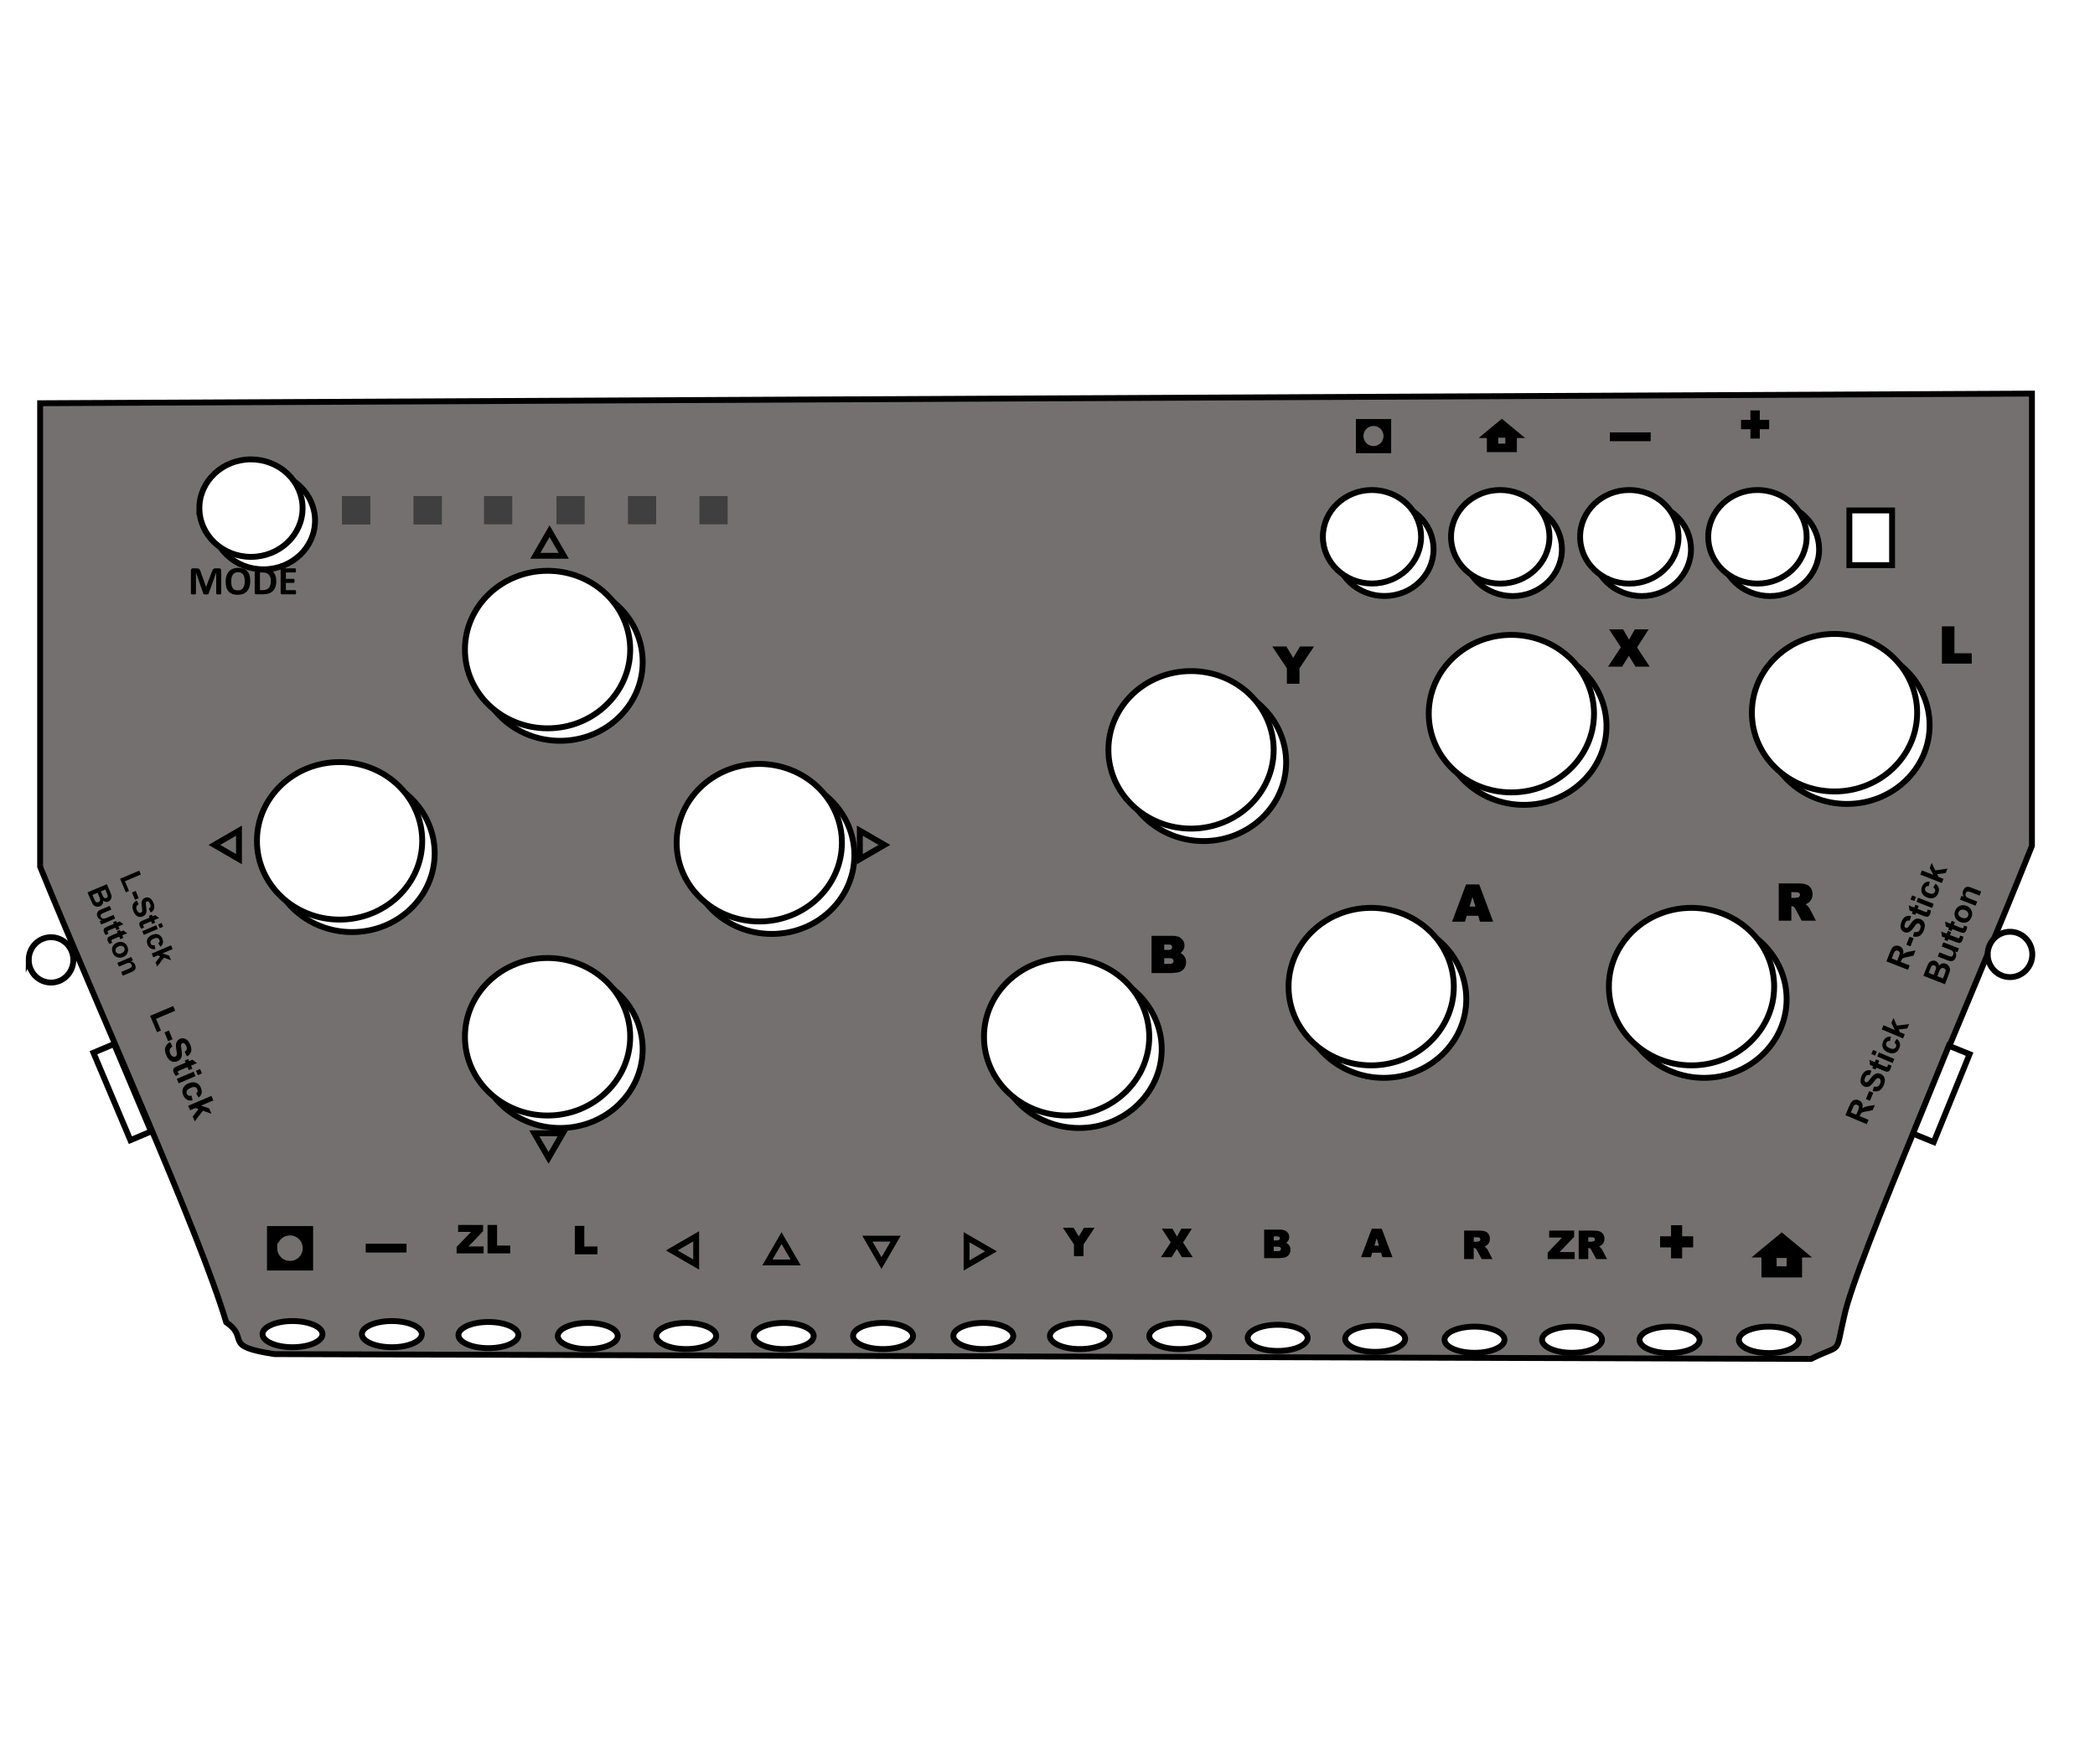 <svg version="1.1" viewBox="325.0 200.0 475 400" fill="none" stroke="none" stroke-linecap="square" stroke-miterlimit="10" xmlns:xlink="http://www.w3.org/1999/xlink" xmlns="http://www.w3.org/2000/svg">
    <clipPath id="p_1.0">
        <path d="m0 0l1122.52 0l0 793.701l-1122.52 0l0 -793.701z" clip-rule="nonzero"/>
    </clipPath>
    <g clip-path="url(#p_1.0)">
        <path fill="#000000" fill-opacity="0.0" d="m0 0l1122.52 0l0 793.701l-1122.52 0z" fill-rule="evenodd"/>
        <path fill="#000000" fill-opacity="0.0" d="m331.511 285.593l459.496 0l0 222.514l-459.496 0z" fill-rule="evenodd"/>
        <path fill="#757070" d="m387.25 507.017l348.339 1.091c7.384 -3.637 5.387 -0.554 7.568 -9.753c2.545 -12.252 28.364 -71.049 42.545 -106.574l0 -102.54l-451.6 2.182l0 105.094c14.065 34.431 35.766 81.953 42.195 103.293c5.454 3.744 -1.159 5.389 10.952 7.207z" fill-rule="evenodd"/>
        <path stroke="#000000" stroke-width="1.333" stroke-miterlimit="800.0" stroke-linecap="butt" d="m387.25 507.017l348.339 1.091c7.384 -3.637 5.387 -0.554 7.568 -9.753c2.545 -12.252 28.364 -71.049 42.545 -106.574l0 -102.54l-451.6 2.182l0 105.094c14.065 34.431 35.766 81.953 42.195 103.293c5.454 3.744 -1.159 5.389 10.952 7.207z" fill-rule="evenodd"/>
        <path fill="#3f3f3f" d="m403.029 312.977l5.446 0l0 5.446l-5.446 0z" fill-rule="evenodd"/>
        <path stroke="#3f3f3f" stroke-width="1.0" stroke-miterlimit="800.0" stroke-linecap="butt" d="m403.029 312.977l5.446 0l0 5.446l-5.446 0z" fill-rule="evenodd"/>
        <path fill="#3f3f3f" d="m419.24 312.977l5.446 0l0 5.446l-5.446 0z" fill-rule="evenodd"/>
        <path stroke="#3f3f3f" stroke-width="1.0" stroke-miterlimit="800.0" stroke-linecap="butt" d="m419.24 312.977l5.446 0l0 5.446l-5.446 0z" fill-rule="evenodd"/>
        <path fill="#3f3f3f" d="m435.24 312.977l5.4 0l0 5.4l-5.4 0z" fill-rule="evenodd"/>
        <path stroke="#3f3f3f" stroke-width="1.0" stroke-miterlimit="800.0" stroke-linecap="butt" d="m435.24 312.977l5.4 0l0 5.4l-5.4 0z" fill-rule="evenodd"/>
        <path fill="#3f3f3f" d="m451.661 312.977l5.4 0l0 5.4l-5.4 0z" fill-rule="evenodd"/>
        <path stroke="#3f3f3f" stroke-width="1.0" stroke-miterlimit="800.0" stroke-linecap="butt" d="m451.661 312.977l5.4 0l0 5.4l-5.4 0z" fill-rule="evenodd"/>
        <path fill="#3f3f3f" d="m467.871 312.977l5.4 0l0 5.4l-5.4 0z" fill-rule="evenodd"/>
        <path stroke="#3f3f3f" stroke-width="1.0" stroke-miterlimit="800.0" stroke-linecap="butt" d="m467.871 312.977l5.4 0l0 5.4l-5.4 0z" fill-rule="evenodd"/>
        <path fill="#3f3f3f" d="m484.082 312.977l5.4 0l0 5.4l-5.4 0z" fill-rule="evenodd"/>
        <path stroke="#3f3f3f" stroke-width="1.0" stroke-miterlimit="800.0" stroke-linecap="butt" d="m484.082 312.977l5.4 0l0 5.4l-5.4 0z" fill-rule="evenodd"/>
        <path fill="#000000" d="m386.033 478.49l9.46 0l0 9.071l-9.46 0z" fill-rule="evenodd"/>
        <path stroke="#000000" stroke-width="1.0" stroke-miterlimit="800.0" stroke-linecap="butt" d="m386.033 478.49l9.46 0l0 9.071l-9.46 0z" fill-rule="evenodd"/>
        <path fill="#757070" d="m388.348 482.996l0 0c0 -1.325 1.074 -2.4 2.4 -2.4l0 0c0.637 0 1.247 0.253 1.697 0.703c0.45 0.45 0.703 1.061 0.703 1.697l0 0c0 1.325 -1.074 2.4 -2.4 2.4l0 0c-1.325 0 -2.4 -1.074 -2.4 -2.4z" fill-rule="evenodd"/>
        <path stroke="#757070" stroke-width="1.0" stroke-miterlimit="800.0" stroke-linecap="butt" d="m388.348 482.996l0 0c0 -1.325 1.074 -2.4 2.4 -2.4l0 0c0.637 0 1.247 0.253 1.697 0.703c0.45 0.45 0.703 1.061 0.703 1.697l0 0c0 1.325 -1.074 2.4 -2.4 2.4l0 0c-1.325 0 -2.4 -1.074 -2.4 -2.4z" fill-rule="evenodd"/>
        <path fill="#000000" fill-opacity="0.0" d="m528.063 480.842l-3.2 5.533l-3.2 -5.533z" fill-rule="evenodd"/>
        <path stroke="#000000" stroke-width="1.333" stroke-miterlimit="800.0" stroke-linecap="butt" d="m528.063 480.842l-3.2 5.533l-3.2 -5.533z" fill-rule="evenodd"/>
        <path fill="#000000" fill-opacity="0.0" d="m544.154 486.92l5.533 -3.2l-5.533 -3.2z" fill-rule="evenodd"/>
        <path stroke="#000000" stroke-width="1.333" stroke-miterlimit="800.0" stroke-linecap="butt" d="m544.154 486.92l5.533 -3.2l-5.533 -3.2z" fill-rule="evenodd"/>
        <path fill="#000000" fill-opacity="0.0" d="m482.841 486.707l-5.533 -3.2l5.533 -3.2z" fill-rule="evenodd"/>
        <path stroke="#000000" stroke-width="1.333" stroke-miterlimit="800.0" stroke-linecap="butt" d="m482.841 486.707l-5.533 -3.2l5.533 -3.2z" fill-rule="evenodd"/>
        <path fill="#000000" fill-opacity="0.0" d="m498.999 486.238l3.2 -5.533l3.2 5.533z" fill-rule="evenodd"/>
        <path stroke="#000000" stroke-width="1.333" stroke-miterlimit="800.0" stroke-linecap="butt" d="m498.999 486.238l3.2 -5.533l3.2 5.533z" fill-rule="evenodd"/>
        <path fill="#000000" d="m723.498 484.598l5.48 -4.535l5.48 4.535l-1.377 0l0 4.535l-8.207 0l0 -4.535z" fill-rule="evenodd"/>
        <path stroke="#000000" stroke-width="1.0" stroke-miterlimit="800.0" stroke-linecap="butt" d="m723.498 484.598l5.48 -4.535l5.48 4.535l-1.377 0l0 4.535l-8.207 0l0 -4.535z" fill-rule="evenodd"/>
        <path fill="#757070" d="m727.814 485.221l2.268 0l0 1.89l-2.268 0z" fill-rule="evenodd"/>
        <path fill="#000000" fill-opacity="0.0" d="m691.565 469.724l25.959 0l0 26.316l-25.959 0z" fill-rule="evenodd"/>
        <path fill="#000000" d="m701.393 480.305l2.484 0l0 -2.516l2.516 0l0 2.516l2.5 0l0 2.516l-2.5 0l0 2.484l-2.516 0l0 -2.484l-2.484 0l0 -2.516z" fill-rule="nonzero"/>
        <path fill="#000000" fill-opacity="0.0" d="m666.763 473.145l38.15 0l0 26.267l-38.15 0z" fill-rule="evenodd"/>
        <path fill="#000000"
              d="m676.247 479.012l5.656 0l0 1.422l-3.297 3.453l3.422 0l0 1.578l-6.125 0l0 -1.453l3.266 -3.422l-2.922 0l0 -1.578zm6.689 6.453l0 -6.453l3.312 0q0.906 0 1.406 0.172q0.5 0.156 0.812 0.609q0.312 0.438 0.312 1.078q0 0.547 -0.234 0.953q-0.234 0.391 -0.656 0.641q-0.25 0.172 -0.359 0.156q0.031 -0.016 0.203 0.109q0.109 0.078 0.328 0.344q0.219 0.266 0.281 0.422l1.016 1.969l-2.438 0l-1.062 -1.953q-0.172 -0.359 -0.312 -0.438q-0.156 -0.125 -0.391 -0.125l-0.047 0l0 2.516l-2.172 0zm2.172 -3.938l0.688 0q0.109 0 0.469 -0.078q0.156 -0.031 0.25 -0.156q0.094 -0.125 0.094 -0.281q0 -0.234 -0.156 -0.359q-0.141 -0.125 -0.625 -0.125l-0.719 0l0 1.0z"
              fill-rule="nonzero"/>
        <path fill="#000000" fill-opacity="0.0" d="m647.307 473.145l34.0 0l0 26.267l-34.0 0z" fill-rule="evenodd"/>
        <path fill="#000000"
              d="m656.963 485.465l0 -6.453l3.312 0q0.906 0 1.406 0.172q0.5 0.156 0.812 0.609q0.312 0.438 0.312 1.078q0 0.547 -0.234 0.953q-0.234 0.391 -0.656 0.641q-0.25 0.172 -0.359 0.156q0.031 -0.016 0.203 0.109q0.109 0.078 0.328 0.344q0.219 0.266 0.281 0.422l1.016 1.969l-2.438 0l-1.062 -1.953q-0.172 -0.359 -0.312 -0.438q-0.156 -0.125 -0.391 -0.125l-0.047 0l0 2.516l-2.172 0zm2.172 -3.938l0.688 0q0.109 0 0.469 -0.078q0.156 -0.031 0.25 -0.156q0.094 -0.125 0.094 -0.281q0 -0.234 -0.156 -0.359q-0.141 -0.125 -0.625 -0.125l-0.719 0l0 1.0z"
              fill-rule="nonzero"/>
        <path fill="#000000" fill-opacity="0.0" d="m624.643 472.717l34.0 0l0 26.267l-34.0 0z" fill-rule="evenodd"/>
        <path fill="#000000" d="m638.127 484.022l-2.0 0l-0.297 1.016l-2.234 0l2.422 -6.453l2.266 0l2.422 6.453l-2.281 0l-0.297 -1.016zm-0.484 -1.594l-0.516 -1.688l-0.5 1.688l1.016 0z" fill-rule="nonzero"/>
        <path fill="#000000" fill-opacity="0.0" d="m601.979 472.931l34.0 0l0 26.267l-34.0 0z" fill-rule="evenodd"/>
        <path fill="#000000"
              d="m611.62 478.798l3.703 0q0.953 0 1.469 0.484q0.516 0.484 0.516 1.188q0 0.594 -0.375 1.016q-0.25 0.297 -0.328 0.312q0.312 0.078 0.641 0.5q0.344 0.422 0.344 1.062q0 0.516 -0.234 0.938q-0.234 0.406 -0.656 0.656q-0.266 0.156 -0.781 0.219q-0.656 0.078 -0.875 0.078l-3.422 0l0 -6.453zm2.172 2.438l0.719 0q0.391 0 0.531 -0.125q0.141 -0.125 0.141 -0.344q0 -0.219 -0.141 -0.328q-0.141 -0.125 -0.516 -0.125l-0.734 0l0 0.922zm0 2.438l0.859 0q0.453 0 0.609 -0.141q0.172 -0.156 0.172 -0.391q0 -0.203 -0.172 -0.344q-0.156 -0.141 -0.609 -0.141l-0.859 0l0 1.016z"
              fill-rule="nonzero"/>
        <path fill="#000000" fill-opacity="0.0" d="m579.316 472.717l34.0 0l0 26.267l-34.0 0z" fill-rule="evenodd"/>
        <path fill="#000000" d="m588.409 478.584l2.422 0l1.031 1.781l0.984 -1.781l2.391 0l-2.0 3.125l2.188 3.328l-2.453 0l-1.156 -1.875l-1.156 1.875l-2.438 0l2.219 -3.359l-2.031 -3.094z" fill-rule="nonzero"/>
        <path fill="#000000" fill-opacity="0.0" d="m557.079 472.504l34.0 0l0 26.267l-34.0 0z" fill-rule="evenodd"/>
        <path fill="#000000" d="m565.986 478.371l2.438 0l1.172 1.969l1.172 -1.969l2.422 0l-2.516 3.766l0 2.688l-2.172 0l0 -2.688l-2.516 -3.766z" fill-rule="nonzero"/>
        <path fill="#000000" fill-opacity="0.0" d="m445.685 472.076l34.0 0l0 26.267l-34.0 0z" fill-rule="evenodd"/>
        <path fill="#000000" d="m455.326 477.943l2.156 0l0 4.672l2.984 0l0 1.781l-5.141 0l0 -6.453z" fill-rule="nonzero"/>
        <path fill="#000000" fill-opacity="0.0" d="m419.387 471.862l34.0 0l0 26.267l-34.0 0z" fill-rule="evenodd"/>
        <path fill="#000000" d="m428.871 477.729l5.656 0l0 1.422l-3.297 3.453l3.422 0l0 1.578l-6.125 0l0 -1.453l3.266 -3.422l-2.922 0l0 -1.578zm6.673 0l2.156 0l0 4.672l2.984 0l0 1.781l-5.141 0l0 -6.453z" fill-rule="nonzero"/>
        <path fill="#000000" fill-opacity="0.0" d="m408.91 482.98l7.259 0" fill-rule="evenodd"/>
        <path stroke="#000000" stroke-width="2.0" stroke-miterlimit="800.0" stroke-linecap="butt" d="m408.91 482.98l7.259 0" fill-rule="evenodd"/>
        <path fill="#000000" fill-opacity="0.0" d="m358.649 321.79l60.211 0l0 26.316l-60.211 0z" fill-rule="evenodd"/>
        <path fill="#000000"
              d="m375.165 334.594q0 0.031 -0.031 0.078q-0.031 0.031 -0.094 0.062q-0.062 0.016 -0.172 0.031q-0.109 0.016 -0.281 0.016q-0.156 0 -0.266 -0.016q-0.109 -0.016 -0.172 -0.031q-0.062 -0.031 -0.094 -0.062q-0.031 -0.047 -0.031 -0.078l0 -4.797l0 0l-1.719 4.781q-0.016 0.062 -0.062 0.109q-0.031 0.031 -0.109 0.062q-0.062 0.016 -0.172 0.016q-0.109 0.016 -0.266 0.016q-0.156 0 -0.266 -0.016q-0.109 -0.016 -0.188 -0.031q-0.062 -0.031 -0.109 -0.062q-0.031 -0.047 -0.047 -0.094l-1.656 -4.781l0 0l0 4.797q0 0.031 -0.031 0.078q-0.031 0.031 -0.094 0.062q-0.062 0.016 -0.172 0.031q-0.109 0.016 -0.281 0.016q-0.156 0 -0.266 -0.016q-0.109 -0.016 -0.188 -0.031q-0.062 -0.031 -0.094 -0.062q-0.016 -0.047 -0.016 -0.078l0 -5.266q0 -0.219 0.125 -0.344q0.125 -0.125 0.328 -0.125l0.781 0q0.219 0 0.359 0.031q0.156 0.031 0.266 0.109q0.109 0.078 0.172 0.219q0.078 0.125 0.141 0.312l1.266 3.516l0.016 0l1.328 -3.5q0.062 -0.188 0.125 -0.312q0.078 -0.141 0.172 -0.219q0.094 -0.094 0.219 -0.125q0.125 -0.031 0.297 -0.031l0.797 0q0.125 0 0.219 0.031q0.094 0.031 0.141 0.094q0.062 0.062 0.094 0.156q0.031 0.078 0.031 0.188l0 5.266zm6.575 -2.859q0 0.734 -0.188 1.312q-0.172 0.578 -0.531 0.984q-0.359 0.406 -0.891 0.625q-0.531 0.203 -1.219 0.203q-0.703 0 -1.219 -0.172q-0.5 -0.188 -0.844 -0.562q-0.344 -0.375 -0.516 -0.938q-0.172 -0.562 -0.172 -1.344q0 -0.719 0.188 -1.281q0.188 -0.578 0.547 -0.984q0.359 -0.406 0.891 -0.609q0.531 -0.219 1.234 -0.219q0.656 0 1.172 0.188q0.516 0.172 0.859 0.547q0.344 0.359 0.516 0.922q0.172 0.562 0.172 1.328zm-1.25 0.062q0 -0.469 -0.078 -0.844q-0.062 -0.375 -0.25 -0.641q-0.172 -0.281 -0.469 -0.422q-0.281 -0.156 -0.719 -0.156q-0.438 0 -0.734 0.172q-0.297 0.156 -0.484 0.438q-0.188 0.281 -0.266 0.656q-0.062 0.359 -0.062 0.781q0 0.484 0.062 0.875q0.078 0.375 0.25 0.656q0.172 0.266 0.469 0.406q0.297 0.141 0.734 0.141q0.438 0 0.734 -0.156q0.297 -0.172 0.469 -0.453q0.188 -0.281 0.266 -0.656q0.078 -0.375 0.078 -0.797zm7.152 -0.078q0 0.812 -0.219 1.391q-0.203 0.562 -0.594 0.938q-0.391 0.359 -0.969 0.531q-0.562 0.172 -1.344 0.172l-1.406 0q-0.156 0 -0.266 -0.078q-0.094 -0.094 -0.094 -0.297l0 -5.141q0 -0.203 0.094 -0.281q0.109 -0.094 0.266 -0.094l1.516 0q0.781 0 1.328 0.188q0.547 0.172 0.922 0.547q0.375 0.359 0.562 0.891q0.203 0.531 0.203 1.234zm-1.234 0.031q0 -0.406 -0.094 -0.766q-0.094 -0.359 -0.312 -0.625q-0.219 -0.266 -0.562 -0.406q-0.328 -0.156 -0.891 -0.156l-0.609 0l0 4.0l0.625 0q0.5 0 0.828 -0.125q0.344 -0.125 0.562 -0.375q0.234 -0.266 0.344 -0.641q0.109 -0.391 0.109 -0.906zm5.724 2.531q0 0.125 -0.016 0.219q-0.016 0.094 -0.047 0.156q-0.016 0.047 -0.047 0.078q-0.031 0.016 -0.078 0.016l-2.953 0q-0.156 0 -0.266 -0.078q-0.094 -0.094 -0.094 -0.297l0 -5.141q0 -0.203 0.094 -0.281q0.109 -0.094 0.266 -0.094l2.938 0q0.047 0 0.078 0.031q0.031 0.016 0.047 0.078q0.031 0.047 0.031 0.141q0.016 0.078 0.016 0.219q0 0.125 -0.016 0.219q0 0.094 -0.031 0.156q-0.016 0.047 -0.047 0.078q-0.031 0.016 -0.078 0.016l-2.109 0l0 1.438l1.781 0q0.047 0 0.078 0.031q0.031 0.016 0.047 0.078q0.031 0.047 0.047 0.141q0.016 0.078 0.016 0.203q0 0.141 -0.016 0.234q-0.016 0.078 -0.047 0.141q-0.016 0.047 -0.047 0.078q-0.031 0.016 -0.078 0.016l-1.781 0l0 1.656l2.125 0q0.047 0 0.078 0.031q0.031 0.016 0.047 0.078q0.031 0.047 0.047 0.141q0.016 0.094 0.016 0.219z"
              fill-rule="nonzero"/>
        <g filter="url(#shadowFilter-p_1.1)">
            <use xlink:href="#p_1.1" transform="matrix(1.0 0.0 0.0 1.0 2.828 2.828)"/>
        </g>
        <defs>
            <filter id="shadowFilter-p_1.1" filterUnits="userSpaceOnUse">
                <feGaussianBlur in="SourceAlpha" stdDeviation="1.778" result="blur"/>
                <feComponentTransfer in="blur" color-interpolation-filters="sRGB">
                    <feFuncR type="linear" slope="0" intercept="0.0"/>
                    <feFuncG type="linear" slope="0" intercept="0.0"/>
                    <feFuncB type="linear" slope="0" intercept="0.0"/>
                    <feFuncA type="linear" slope="0.4" intercept="0"/>
                </feComponentTransfer>
            </filter>
        </defs>
        <g id="p_1.1">
            <path fill="#ffffff" d="m370.203 315.206l0 0c0 -6.104 5.238 -11.053 11.699 -11.053l0 0c3.103 0 6.079 1.164 8.273 3.237c2.194 2.073 3.427 4.884 3.427 7.815l0 0c0 6.104 -5.238 11.053 -11.699 11.053l0 0c-6.461 0 -11.699 -4.948 -11.699 -11.053z" fill-rule="evenodd"/>
            <path stroke="#000000" stroke-width="1.333" stroke-miterlimit="800.0" stroke-linecap="butt" d="m370.203 315.206l0 0c0 -6.104 5.238 -11.053 11.699 -11.053l0 0c3.103 0 6.079 1.164 8.273 3.237c2.194 2.073 3.427 4.884 3.427 7.815l0 0c0 6.104 -5.238 11.053 -11.699 11.053l0 0c-6.461 0 -11.699 -4.948 -11.699 -11.053z" fill-rule="evenodd"/>
        </g>
        <g filter="url(#shadowFilter-p_1.2)">
            <use xlink:href="#p_1.2" transform="matrix(1.0 0.0 0.0 1.0 2.828 2.828)"/>
        </g>
        <defs>
            <filter id="shadowFilter-p_1.2" filterUnits="userSpaceOnUse">
                <feGaussianBlur in="SourceAlpha" stdDeviation="1.778" result="blur"/>
                <feComponentTransfer in="blur" color-interpolation-filters="sRGB">
                    <feFuncR type="linear" slope="0" intercept="0.0"/>
                    <feFuncG type="linear" slope="0" intercept="0.0"/>
                    <feFuncB type="linear" slope="0" intercept="0.0"/>
                    <feFuncA type="linear" slope="0.4" intercept="0"/>
                </feComponentTransfer>
            </filter>
        </defs>
        <g id="p_1.2">
            <path id="leftStick" fill="#ffffff" d="m383.256 390.643l0 0c0 -9.863 8.389 -17.858 18.737 -17.858l0 0c4.969 0 9.735 1.881 13.249 5.23c3.514 3.349 5.488 7.891 5.488 12.628l0 0c0 9.863 -8.389 17.858 -18.737 17.858l0 0c-10.348 0 -18.737 -7.995 -18.737 -17.858z" fill-rule="evenodd"/>
            <path stroke="#000000" stroke-width="1.333" stroke-miterlimit="800.0" stroke-linecap="butt" d="m383.256 390.643l0 0c0 -9.863 8.389 -17.858 18.737 -17.858l0 0c4.969 0 9.735 1.881 13.249 5.23c3.514 3.349 5.488 7.891 5.488 12.628l0 0c0 9.863 -8.389 17.858 -18.737 17.858l0 0c-10.348 0 -18.737 -7.995 -18.737 -17.858z" fill-rule="evenodd"/>
        </g>
        <g filter="url(#shadowFilter-p_1.3)">
            <use xlink:href="#p_1.3" transform="matrix(1.0 0.0 0.0 1.0 2.828 2.828)"/>
        </g>
        <defs>
            <filter id="shadowFilter-p_1.3" filterUnits="userSpaceOnUse">
                <feGaussianBlur in="SourceAlpha" stdDeviation="1.778" result="blur"/>
                <feComponentTransfer in="blur" color-interpolation-filters="sRGB">
                    <feFuncR type="linear" slope="0" intercept="0.0"/>
                    <feFuncG type="linear" slope="0" intercept="0.0"/>
                    <feFuncB type="linear" slope="0" intercept="0.0"/>
                    <feFuncA type="linear" slope="0.4" intercept="0"/>
                </feComponentTransfer>
            </filter>
        </defs>
        <g id="p_1.3">
            <path id="leftStick" fill="#ffffff" d="m430.414 347.274l0 0c0 -9.863 8.389 -17.858 18.737 -17.858l0 0c4.969 0 9.735 1.881 13.249 5.23c3.514 3.349 5.488 7.891 5.488 12.628l0 0c0 9.863 -8.389 17.858 -18.737 17.858l0 0c-10.348 0 -18.737 -7.995 -18.737 -17.858z" fill-rule="evenodd"/>
            <path stroke="#000000" stroke-width="1.333" stroke-miterlimit="800.0" stroke-linecap="butt" d="m430.414 347.274l0 0c0 -9.863 8.389 -17.858 18.737 -17.858l0 0c4.969 0 9.735 1.881 13.249 5.23c3.514 3.349 5.488 7.891 5.488 12.628l0 0c0 9.863 -8.389 17.858 -18.737 17.858l0 0c-10.348 0 -18.737 -7.995 -18.737 -17.858z" fill-rule="evenodd"/>
        </g>
        <g filter="url(#shadowFilter-p_1.4)">
            <use xlink:href="#p_1.4" transform="matrix(1.0 0.0 0.0 1.0 2.828 2.828)"/>
        </g>
        <defs>
            <filter id="shadowFilter-p_1.4" filterUnits="userSpaceOnUse">
                <feGaussianBlur in="SourceAlpha" stdDeviation="1.778" result="blur"/>
                <feComponentTransfer in="blur" color-interpolation-filters="sRGB">
                    <feFuncR type="linear" slope="0" intercept="0.0"/>
                    <feFuncG type="linear" slope="0" intercept="0.0"/>
                    <feFuncB type="linear" slope="0" intercept="0.0"/>
                    <feFuncA type="linear" slope="0.4" intercept="0"/>
                </feComponentTransfer>
            </filter>
        </defs>
        <g id="p_1.4">
            <path id="leftStick" fill="#ffffff" d="m478.414 391.064l0 0c0 -9.863 8.389 -17.858 18.737 -17.858l0 0c4.969 0 9.735 1.881 13.249 5.23c3.514 3.349 5.488 7.891 5.488 12.628l0 0c0 9.863 -8.389 17.858 -18.737 17.858l0 0c-10.348 0 -18.737 -7.995 -18.737 -17.858z" fill-rule="evenodd"/>
            <path stroke="#000000" stroke-width="1.333" stroke-miterlimit="800.0" stroke-linecap="butt" d="m478.414 391.064l0 0c0 -9.863 8.389 -17.858 18.737 -17.858l0 0c4.969 0 9.735 1.881 13.249 5.23c3.514 3.349 5.488 7.891 5.488 12.628l0 0c0 9.863 -8.389 17.858 -18.737 17.858l0 0c-10.348 0 -18.737 -7.995 -18.737 -17.858z" fill-rule="evenodd"/>
        </g>
        <g filter="url(#shadowFilter-p_1.5)">
            <use xlink:href="#p_1.5" transform="matrix(1.0 0.0 0.0 1.0 2.828 2.828)"/>
        </g>
        <defs>
            <filter id="shadowFilter-p_1.5" filterUnits="userSpaceOnUse">
                <feGaussianBlur in="SourceAlpha" stdDeviation="1.778" result="blur"/>
                <feComponentTransfer in="blur" color-interpolation-filters="sRGB">
                    <feFuncR type="linear" slope="0" intercept="0.0"/>
                    <feFuncG type="linear" slope="0" intercept="0.0"/>
                    <feFuncB type="linear" slope="0" intercept="0.0"/>
                    <feFuncA type="linear" slope="0.4" intercept="0"/>
                </feComponentTransfer>
            </filter>
        </defs>
        <g id="p_1.5">
            <path id="leftStick" fill="#ffffff" d="m430.414 435.064l0 0c0 -9.863 8.389 -17.858 18.737 -17.858l0 0c4.969 0 9.735 1.881 13.249 5.23c3.514 3.349 5.488 7.891 5.488 12.628l0 0c0 9.863 -8.389 17.858 -18.737 17.858l0 0c-10.348 0 -18.737 -7.995 -18.737 -17.858z" fill-rule="evenodd"/>
            <path stroke="#000000" stroke-width="1.333" stroke-miterlimit="800.0" stroke-linecap="butt" d="m430.414 435.064l0 0c0 -9.863 8.389 -17.858 18.737 -17.858l0 0c4.969 0 9.735 1.881 13.249 5.23c3.514 3.349 5.488 7.891 5.488 12.628l0 0c0 9.863 -8.389 17.858 -18.737 17.858l0 0c-10.348 0 -18.737 -7.995 -18.737 -17.858z" fill-rule="evenodd"/>
        </g>
        <g filter="url(#shadowFilter-p_1.6)">
            <use xlink:href="#p_1.6" transform="matrix(1.0 0.0 0.0 1.0 2.828 2.828)"/>
        </g>
        <defs>
            <filter id="shadowFilter-p_1.6" filterUnits="userSpaceOnUse">
                <feGaussianBlur in="SourceAlpha" stdDeviation="1.778" result="blur"/>
                <feComponentTransfer in="blur" color-interpolation-filters="sRGB">
                    <feFuncR type="linear" slope="0" intercept="0.0"/>
                    <feFuncG type="linear" slope="0" intercept="0.0"/>
                    <feFuncB type="linear" slope="0" intercept="0.0"/>
                    <feFuncA type="linear" slope="0.4" intercept="0"/>
                </feComponentTransfer>
            </filter>
        </defs>
        <g id="p_1.6">
            <path id="bButton" fill="#ffffff" d="m548.098 435.064l0 0c0 -9.863 8.389 -17.858 18.737 -17.858l0 0c4.969 0 9.735 1.881 13.249 5.23c3.514 3.349 5.488 7.891 5.488 12.628l0 0c0 9.863 -8.389 17.858 -18.737 17.858l0 0c-10.348 0 -18.737 -7.995 -18.737 -17.858z" fill-rule="evenodd"/>
            <path stroke="#000000" stroke-width="1.333" stroke-miterlimit="800.0" stroke-linecap="butt" d="m548.098 435.064l0 0c0 -9.863 8.389 -17.858 18.737 -17.858l0 0c4.969 0 9.735 1.881 13.249 5.23c3.514 3.349 5.488 7.891 5.488 12.628l0 0c0 9.863 -8.389 17.858 -18.737 17.858l0 0c-10.348 0 -18.737 -7.995 -18.737 -17.858z" fill-rule="evenodd"/>
        </g>
        <g filter="url(#shadowFilter-p_1.7)">
            <use xlink:href="#p_1.7" transform="matrix(1.0 0.0 0.0 1.0 2.828 2.828)"/>
        </g>
        <defs>
            <filter id="shadowFilter-p_1.7" filterUnits="userSpaceOnUse">
                <feGaussianBlur in="SourceAlpha" stdDeviation="1.778" result="blur"/>
                <feComponentTransfer in="blur" color-interpolation-filters="sRGB">
                    <feFuncR type="linear" slope="0" intercept="0.0"/>
                    <feFuncG type="linear" slope="0" intercept="0.0"/>
                    <feFuncB type="linear" slope="0" intercept="0.0"/>
                    <feFuncA type="linear" slope="0.4" intercept="0"/>
                </feComponentTransfer>
            </filter>
        </defs>
        <g id="p_1.7">
            <path id="yButton" fill="#ffffff" d="m576.308 370.011l0 0c0 -9.863 8.389 -17.858 18.737 -17.858l0 0c4.969 0 9.735 1.881 13.249 5.23c3.514 3.349 5.488 7.891 5.488 12.628l0 0c0 9.863 -8.389 17.858 -18.737 17.858l0 0c-10.348 0 -18.737 -7.995 -18.737 -17.858z" fill-rule="evenodd"/>
            <path stroke="#000000" stroke-width="1.333" stroke-miterlimit="800.0" stroke-linecap="butt" d="m576.308 370.011l0 0c0 -9.863 8.389 -17.858 18.737 -17.858l0 0c4.969 0 9.735 1.881 13.249 5.23c3.514 3.349 5.488 7.891 5.488 12.628l0 0c0 9.863 -8.389 17.858 -18.737 17.858l0 0c-10.348 0 -18.737 -7.995 -18.737 -17.858z" fill-rule="evenodd"/>
        </g>
        <g filter="url(#shadowFilter-p_1.8)">
            <use xlink:href="#p_1.8" transform="matrix(1.0 0.0 0.0 1.0 2.828 2.828)"/>
        </g>
        <defs>
            <filter id="shadowFilter-p_1.8" filterUnits="userSpaceOnUse">
                <feGaussianBlur in="SourceAlpha" stdDeviation="1.778" result="blur"/>
                <feComponentTransfer in="blur" color-interpolation-filters="sRGB">
                    <feFuncR type="linear" slope="0" intercept="0.0"/>
                    <feFuncG type="linear" slope="0" intercept="0.0"/>
                    <feFuncB type="linear" slope="0" intercept="0.0"/>
                    <feFuncA type="linear" slope="0.4" intercept="0"/>
                </feComponentTransfer>
            </filter>
        </defs>
        <g id="p_1.8">
            <path id="aButton" fill="#ffffff" d="m617.151 423.695l0 0c0 -9.863 8.389 -17.858 18.737 -17.858l0 0c4.969 0 9.735 1.881 13.249 5.23c3.514 3.349 5.488 7.891 5.488 12.628l0 0c0 9.863 -8.389 17.858 -18.737 17.858l0 0c-10.348 0 -18.737 -7.995 -18.737 -17.858z" fill-rule="evenodd"/>
            <path stroke="#000000" stroke-width="1.333" stroke-miterlimit="800.0" stroke-linecap="butt" d="m617.151 423.695l0 0c0 -9.863 8.389 -17.858 18.737 -17.858l0 0c4.969 0 9.735 1.881 13.249 5.23c3.514 3.349 5.488 7.891 5.488 12.628l0 0c0 9.863 -8.389 17.858 -18.737 17.858l0 0c-10.348 0 -18.737 -7.995 -18.737 -17.858z" fill-rule="evenodd"/>
        </g>
        <g filter="url(#shadowFilter-p_1.9)">
            <use xlink:href="#p_1.9" transform="matrix(1.0 0.0 0.0 1.0 2.828 2.828)"/>
        </g>
        <defs>
            <filter id="shadowFilter-p_1.9" filterUnits="userSpaceOnUse">
                <feGaussianBlur in="SourceAlpha" stdDeviation="1.778" result="blur"/>
                <feComponentTransfer in="blur" color-interpolation-filters="sRGB">
                    <feFuncR type="linear" slope="0" intercept="0.0"/>
                    <feFuncG type="linear" slope="0" intercept="0.0"/>
                    <feFuncB type="linear" slope="0" intercept="0.0"/>
                    <feFuncA type="linear" slope="0.4" intercept="0"/>
                </feComponentTransfer>
            </filter>
        </defs>
        <g id="p_1.9">
            <path id="xButton" fill="#ffffff" d="m648.94 361.8l0 0c0 -9.863 8.389 -17.858 18.737 -17.858l0 0c4.969 0 9.735 1.881 13.249 5.23c3.514 3.349 5.488 7.891 5.488 12.628l0 0c0 9.863 -8.389 17.858 -18.737 17.858l0 0c-10.348 0 -18.737 -7.995 -18.737 -17.858z" fill-rule="evenodd"/>
            <path stroke="#000000" stroke-width="1.333" stroke-miterlimit="800.0" stroke-linecap="butt" d="m648.94 361.8l0 0c0 -9.863 8.389 -17.858 18.737 -17.858l0 0c4.969 0 9.735 1.881 13.249 5.23c3.514 3.349 5.488 7.891 5.488 12.628l0 0c0 9.863 -8.389 17.858 -18.737 17.858l0 0c-10.348 0 -18.737 -7.995 -18.737 -17.858z" fill-rule="evenodd"/>
        </g>
        <g filter="url(#shadowFilter-p_1.10)">
            <use xlink:href="#p_1.10" transform="matrix(1.0 0.0 0.0 1.0 2.828 2.828)"/>
        </g>
        <defs>
            <filter id="shadowFilter-p_1.10" filterUnits="userSpaceOnUse">
                <feGaussianBlur in="SourceAlpha" stdDeviation="1.778" result="blur"/>
                <feComponentTransfer in="blur" color-interpolation-filters="sRGB">
                    <feFuncR type="linear" slope="0" intercept="0.0"/>
                    <feFuncG type="linear" slope="0" intercept="0.0"/>
                    <feFuncB type="linear" slope="0" intercept="0.0"/>
                    <feFuncA type="linear" slope="0.4" intercept="0"/>
                </feComponentTransfer>
            </filter>
        </defs>
        <g id="p_1.10">
            <path id="rightBumper" fill="#ffffff" d="m689.782 423.695l0 0c0 -9.863 8.389 -17.858 18.737 -17.858l0 0c4.969 0 9.735 1.881 13.249 5.23c3.514 3.349 5.488 7.891 5.488 12.628l0 0c0 9.863 -8.389 17.858 -18.737 17.858l0 0c-10.348 0 -18.737 -7.995 -18.737 -17.858z" fill-rule="evenodd"/>
            <path stroke="#000000" stroke-width="1.333" stroke-miterlimit="800.0" stroke-linecap="butt" d="m689.782 423.695l0 0c0 -9.863 8.389 -17.858 18.737 -17.858l0 0c4.969 0 9.735 1.881 13.249 5.23c3.514 3.349 5.488 7.891 5.488 12.628l0 0c0 9.863 -8.389 17.858 -18.737 17.858l0 0c-10.348 0 -18.737 -7.995 -18.737 -17.858z" fill-rule="evenodd"/>
        </g>
        <g filter="url(#shadowFilter-p_1.11)">
            <use xlink:href="#p_1.11" transform="matrix(1.0 0.0 0.0 1.0 2.828 2.828)"/>
        </g>
        <defs>
            <filter id="shadowFilter-p_1.11" filterUnits="userSpaceOnUse">
                <feGaussianBlur in="SourceAlpha" stdDeviation="1.778" result="blur"/>
                <feComponentTransfer in="blur" color-interpolation-filters="sRGB">
                    <feFuncR type="linear" slope="0" intercept="0.0"/>
                    <feFuncG type="linear" slope="0" intercept="0.0"/>
                    <feFuncB type="linear" slope="0" intercept="0.0"/>
                    <feFuncA type="linear" slope="0.4" intercept="0"/>
                </feComponentTransfer>
            </filter>
        </defs>
        <g id="p_1.11">
            <path id="leftBumper" fill="#ffffff" d="m722.203 361.59l0 0c0 -9.863 8.389 -17.858 18.737 -17.858l0 0c4.969 0 9.735 1.881 13.249 5.23c3.514 3.349 5.488 7.891 5.488 12.628l0 0c0 9.863 -8.389 17.858 -18.737 17.858l0 0c-10.348 0 -18.737 -7.995 -18.737 -17.858z" fill-rule="evenodd"/>
            <path stroke="#000000" stroke-width="1.333" stroke-miterlimit="800.0" stroke-linecap="butt" d="m722.203 361.59l0 0c0 -9.863 8.389 -17.858 18.737 -17.858l0 0c4.969 0 9.735 1.881 13.249 5.23c3.514 3.349 5.488 7.891 5.488 12.628l0 0c0 9.863 -8.389 17.858 -18.737 17.858l0 0c-10.348 0 -18.737 -7.995 -18.737 -17.858z" fill-rule="evenodd"/>
        </g>
        <g filter="url(#shadowFilter-p_1.12)">
            <use xlink:href="#p_1.12" transform="matrix(1.0 0.0 0.0 1.0 2.828 2.828)"/>
        </g>
        <defs>
            <filter id="shadowFilter-p_1.12" filterUnits="userSpaceOnUse">
                <feGaussianBlur in="SourceAlpha" stdDeviation="1.778" result="blur"/>
                <feComponentTransfer in="blur" color-interpolation-filters="sRGB">
                    <feFuncR type="linear" slope="0" intercept="0.0"/>
                    <feFuncG type="linear" slope="0" intercept="0.0"/>
                    <feFuncB type="linear" slope="0" intercept="0.0"/>
                    <feFuncA type="linear" slope="0.4" intercept="0"/>
                </feComponentTransfer>
            </filter>
        </defs>
        <g id="p_1.12">
            <path id="" fill="#ffffff" d="m624.94 321.7l0 0c0 -5.854 4.985 -10.6 11.133 -10.6l0 0c2.953 0 5.785 1.117 7.872 3.105c2.088 1.988 3.261 4.684 3.261 7.495l0 0c0 5.854 -4.985 10.6 -11.133 10.6l0 0c-6.149 0 -11.133 -4.746 -11.133 -10.6z" fill-rule="evenodd"/>
            <path stroke="#000000" stroke-width="1.333" stroke-miterlimit="800.0" stroke-linecap="butt" d="m624.94 321.7l0 0c0 -5.854 4.985 -10.6 11.133 -10.6l0 0c2.953 0 5.785 1.117 7.872 3.105c2.088 1.988 3.261 4.684 3.261 7.495l0 0c0 5.854 -4.985 10.6 -11.133 10.6l0 0c-6.149 0 -11.133 -4.746 -11.133 -10.6z" fill-rule="evenodd"/>
        </g>
        <g filter="url(#shadowFilter-p_1.13)">
            <use xlink:href="#p_1.13" transform="matrix(1.0 0.0 0.0 1.0 2.828 2.828)"/>
        </g>
        <defs>
            <filter id="shadowFilter-p_1.13" filterUnits="userSpaceOnUse">
                <feGaussianBlur in="SourceAlpha" stdDeviation="1.778" result="blur"/>
                <feComponentTransfer in="blur" color-interpolation-filters="sRGB">
                    <feFuncR type="linear" slope="0" intercept="0.0"/>
                    <feFuncG type="linear" slope="0" intercept="0.0"/>
                    <feFuncB type="linear" slope="0" intercept="0.0"/>
                    <feFuncA type="linear" slope="0.4" intercept="0"/>
                </feComponentTransfer>
            </filter>
        </defs>
        <g id="p_1.13">
            <path id="" fill="#ffffff" d="m653.993 321.71l0 0c0 -5.86 4.995 -10.61 11.158 -10.61l0 0c2.959 0 5.797 1.118 7.89 3.108c2.093 1.99 3.268 4.688 3.268 7.502l0 0c0 5.86 -4.996 10.61 -11.158 10.61l0 0c-6.162 0 -11.158 -4.75 -11.158 -10.61z" fill-rule="evenodd"/>
            <path stroke="#000000" stroke-width="1.333" stroke-miterlimit="800.0" stroke-linecap="butt" d="m653.993 321.71l0 0c0 -5.86 4.995 -10.61 11.158 -10.61l0 0c2.959 0 5.797 1.118 7.89 3.108c2.093 1.99 3.268 4.688 3.268 7.502l0 0c0 5.86 -4.996 10.61 -11.158 10.61l0 0c-6.162 0 -11.158 -4.75 -11.158 -10.61z" fill-rule="evenodd"/>
        </g>
        <g filter="url(#shadowFilter-p_1.14)">
            <use xlink:href="#p_1.14" transform="matrix(1.0 0.0 0.0 1.0 2.828 2.828)"/>
        </g>
        <defs>
            <filter id="shadowFilter-p_1.14" filterUnits="userSpaceOnUse">
                <feGaussianBlur in="SourceAlpha" stdDeviation="1.778" result="blur"/>
                <feComponentTransfer in="blur" color-interpolation-filters="sRGB">
                    <feFuncR type="linear" slope="0" intercept="0.0"/>
                    <feFuncG type="linear" slope="0" intercept="0.0"/>
                    <feFuncB type="linear" slope="0" intercept="0.0"/>
                    <feFuncA type="linear" slope="0.4" intercept="0"/>
                </feComponentTransfer>
            </filter>
        </defs>
        <g id="p_1.14">
            <path id="backButton" fill="#ffffff" d="m683.256 321.71l0 0c0 -5.86 4.996 -10.61 11.158 -10.61l0 0c2.959 0 5.797 1.118 7.89 3.108c2.092 1.99 3.268 4.688 3.268 7.502l0 0c0 5.86 -4.996 10.61 -11.158 10.61l0 0c-6.162 0 -11.158 -4.75 -11.158 -10.61z" fill-rule="evenodd"/>
            <path stroke="#000000" stroke-width="1.333" stroke-miterlimit="800.0" stroke-linecap="butt" d="m683.256 321.71l0 0c0 -5.86 4.996 -10.61 11.158 -10.61l0 0c2.959 0 5.797 1.118 7.89 3.108c2.092 1.99 3.268 4.688 3.268 7.502l0 0c0 5.86 -4.996 10.61 -11.158 10.61l0 0c-6.162 0 -11.158 -4.75 -11.158 -10.61z" fill-rule="evenodd"/>
        </g>
        <g filter="url(#shadowFilter-p_1.15)">
            <use xlink:href="#p_1.15" transform="matrix(1.0 0.0 0.0 1.0 2.828 2.828)"/>
        </g>
        <defs>
            <filter id="shadowFilter-p_1.15" filterUnits="userSpaceOnUse">
                <feGaussianBlur in="SourceAlpha" stdDeviation="1.778" result="blur"/>
                <feComponentTransfer in="blur" color-interpolation-filters="sRGB">
                    <feFuncR type="linear" slope="0" intercept="0.0"/>
                    <feFuncG type="linear" slope="0" intercept="0.0"/>
                    <feFuncB type="linear" slope="0" intercept="0.0"/>
                    <feFuncA type="linear" slope="0.4" intercept="0"/>
                </feComponentTransfer>
            </filter>
        </defs>
        <g id="p_1.15">
            <path id="startButton" fill="#ffffff" d="m712.308 321.71l0 0c0 -5.86 4.996 -10.61 11.158 -10.61l0 0c2.959 0 5.797 1.118 7.89 3.108c2.093 1.99 3.268 4.688 3.268 7.502l0 0c0 5.86 -4.996 10.61 -11.158 10.61l0 0c-6.162 0 -11.158 -4.75 -11.158 -10.61z" fill-rule="evenodd"/>
            <path stroke="#000000" stroke-width="1.333" stroke-miterlimit="800.0" stroke-linecap="butt" d="m712.308 321.71l0 0c0 -5.86 4.996 -10.61 11.158 -10.61l0 0c2.959 0 5.797 1.118 7.89 3.108c2.093 1.99 3.268 4.688 3.268 7.502l0 0c0 5.86 -4.996 10.61 -11.158 10.61l0 0c-6.162 0 -11.158 -4.75 -11.158 -10.61z" fill-rule="evenodd"/>
        </g>
        <path id="" fill="#ffffff" d="m744.308 315.732l9.684 0l0 12.404l-9.684 0z" fill-rule="evenodd"/>
        <path stroke="#000000" stroke-width="1.333" stroke-miterlimit="800.0" stroke-linecap="butt" d="m744.308 315.732l9.684 0l0 12.404l-9.684 0z" fill-rule="evenodd"/>
        <path id="" fill="#ffffff" d="m719.256 503.783l0 0c0 -1.656 3.051 -2.998 6.814 -2.998l0 0c3.763 0 6.814 1.342 6.814 2.998l0 0c0 1.656 -3.051 2.998 -6.814 2.998l0 0c-3.763 0 -6.814 -1.342 -6.814 -2.998z" fill-rule="evenodd"/>
        <path stroke="#000000" stroke-width="1.333" stroke-miterlimit="800.0" stroke-linecap="butt" d="m719.256 503.783l0 0c0 -1.656 3.051 -2.998 6.814 -2.998l0 0c3.763 0 6.814 1.342 6.814 2.998l0 0c0 1.656 -3.051 2.998 -6.814 2.998l0 0c-3.763 0 -6.814 -1.342 -6.814 -2.998z" fill-rule="evenodd"/>
        <path id="startButton" fill="#ffffff" d="m696.729 503.783l0 0c0 -1.656 3.051 -2.998 6.814 -2.998l0 0c3.763 0 6.814 1.342 6.814 2.998l0 0c0 1.656 -3.051 2.998 -6.814 2.998l0 0c-3.763 0 -6.814 -1.342 -6.814 -2.998z" fill-rule="evenodd"/>
        <path stroke="#000000" stroke-width="1.333" stroke-miterlimit="800.0" stroke-linecap="butt" d="m696.729 503.783l0 0c0 -1.656 3.051 -2.998 6.814 -2.998l0 0c3.763 0 6.814 1.342 6.814 2.998l0 0c0 1.656 -3.051 2.998 -6.814 2.998l0 0c-3.763 0 -6.814 -1.342 -6.814 -2.998z" fill-rule="evenodd"/>
        <path id="rightTrigger" fill="#ffffff" d="m674.624 503.751l0 0c0 -1.638 3.044 -2.967 6.8 -2.967l0 0c3.756 0 6.8 1.328 6.8 2.967l0 0c0 1.638 -3.044 2.967 -6.8 2.967l0 0c-3.756 0 -6.8 -1.328 -6.8 -2.967z" fill-rule="evenodd"/>
        <path stroke="#000000" stroke-width="1.333" stroke-miterlimit="800.0" stroke-linecap="butt" d="m674.624 503.751l0 0c0 -1.638 3.044 -2.967 6.8 -2.967l0 0c3.756 0 6.8 1.328 6.8 2.967l0 0c0 1.638 -3.044 2.967 -6.8 2.967l0 0c-3.756 0 -6.8 -1.328 -6.8 -2.967z" fill-rule="evenodd"/>
        <path id="rightBumper" fill="#ffffff" d="m652.519 503.751l0 0c0 -1.638 3.044 -2.967 6.8 -2.967l0 0c3.755 0 6.8 1.328 6.8 2.967l0 0c0 1.638 -3.044 2.967 -6.8 2.967l0 0c-3.756 0 -6.8 -1.328 -6.8 -2.967z" fill-rule="evenodd"/>
        <path stroke="#000000" stroke-width="1.333" stroke-miterlimit="800.0" stroke-linecap="butt" d="m652.519 503.751l0 0c0 -1.638 3.044 -2.967 6.8 -2.967l0 0c3.755 0 6.8 1.328 6.8 2.967l0 0c0 1.638 -3.044 2.967 -6.8 2.967l0 0c-3.756 0 -6.8 -1.328 -6.8 -2.967z" fill-rule="evenodd"/>
        <path id="aButton" fill="#ffffff" d="m629.993 503.541l0 0c0 -1.638 3.044 -2.967 6.8 -2.967l0 0c3.755 0 6.8 1.328 6.8 2.967l0 0c0 1.638 -3.044 2.967 -6.8 2.967l0 0c-3.756 0 -6.8 -1.328 -6.8 -2.967z" fill-rule="evenodd"/>
        <path stroke="#000000" stroke-width="1.333" stroke-miterlimit="800.0" stroke-linecap="butt" d="m629.993 503.541l0 0c0 -1.638 3.044 -2.967 6.8 -2.967l0 0c3.755 0 6.8 1.328 6.8 2.967l0 0c0 1.638 -3.044 2.967 -6.8 2.967l0 0c-3.756 0 -6.8 -1.328 -6.8 -2.967z" fill-rule="evenodd"/>
        <path id="bButton" fill="#ffffff" d="m607.887 503.33l0 0c0 -1.638 3.044 -2.967 6.8 -2.967l0 0c3.755 0 6.8 1.328 6.8 2.967l0 0c0 1.638 -3.044 2.967 -6.8 2.967l0 0c-3.756 0 -6.8 -1.328 -6.8 -2.967z" fill-rule="evenodd"/>
        <path stroke="#000000" stroke-width="1.333" stroke-miterlimit="800.0" stroke-linecap="butt" d="m607.887 503.33l0 0c0 -1.638 3.044 -2.967 6.8 -2.967l0 0c3.755 0 6.8 1.328 6.8 2.967l0 0c0 1.638 -3.044 2.967 -6.8 2.967l0 0c-3.756 0 -6.8 -1.328 -6.8 -2.967z" fill-rule="evenodd"/>
        <path id="xButton" fill="#ffffff" d="m585.572 502.909l0 0c0 -1.638 3.044 -2.967 6.8 -2.967l0 0c3.756 0 6.8 1.328 6.8 2.967l0 0c0 1.638 -3.044 2.967 -6.8 2.967l0 0c-3.755 0 -6.8 -1.328 -6.8 -2.967z" fill-rule="evenodd"/>
        <path stroke="#000000" stroke-width="1.333" stroke-miterlimit="800.0" stroke-linecap="butt" d="m585.572 502.909l0 0c0 -1.638 3.044 -2.967 6.8 -2.967l0 0c3.756 0 6.8 1.328 6.8 2.967l0 0c0 1.638 -3.044 2.967 -6.8 2.967l0 0c-3.755 0 -6.8 -1.328 -6.8 -2.967z" fill-rule="evenodd"/>
        <path id="leftStick" fill="#ffffff" d="m518.414 502.909l0 0c0 -1.638 3.044 -2.967 6.8 -2.967l0 0c3.756 0 6.8 1.328 6.8 2.967l0 0c0 1.638 -3.044 2.967 -6.8 2.967l0 0c-3.755 0 -6.8 -1.328 -6.8 -2.967z" fill-rule="evenodd"/>
        <path stroke="#000000" stroke-width="1.333" stroke-miterlimit="800.0" stroke-linecap="butt" d="m518.414 502.909l0 0c0 -1.638 3.044 -2.967 6.8 -2.967l0 0c3.756 0 6.8 1.328 6.8 2.967l0 0c0 1.638 -3.044 2.967 -6.8 2.967l0 0c-3.755 0 -6.8 -1.328 -6.8 -2.967z" fill-rule="evenodd"/>
        <path id="leftStick" fill="#ffffff" d="m495.887 502.909l0 0c0 -1.638 3.044 -2.967 6.8 -2.967l0 0c3.756 0 6.8 1.328 6.8 2.967l0 0c0 1.638 -3.044 2.967 -6.8 2.967l0 0c-3.756 0 -6.8 -1.328 -6.8 -2.967z" fill-rule="evenodd"/>
        <path stroke="#000000" stroke-width="1.333" stroke-miterlimit="800.0" stroke-linecap="butt" d="m495.887 502.909l0 0c0 -1.638 3.044 -2.967 6.8 -2.967l0 0c3.756 0 6.8 1.328 6.8 2.967l0 0c0 1.638 -3.044 2.967 -6.8 2.967l0 0c-3.756 0 -6.8 -1.328 -6.8 -2.967z" fill-rule="evenodd"/>
        <path id="leftStick" fill="#ffffff" d="m473.782 502.909l0 0c0 -1.638 3.044 -2.967 6.8 -2.967l0 0c3.756 0 6.8 1.328 6.8 2.967l0 0c0 1.638 -3.044 2.967 -6.8 2.967l0 0c-3.756 0 -6.8 -1.328 -6.8 -2.967z" fill-rule="evenodd"/>
        <path stroke="#000000" stroke-width="1.333" stroke-miterlimit="800.0" stroke-linecap="butt" d="m473.782 502.909l0 0c0 -1.638 3.044 -2.967 6.8 -2.967l0 0c3.756 0 6.8 1.328 6.8 2.967l0 0c0 1.638 -3.044 2.967 -6.8 2.967l0 0c-3.756 0 -6.8 -1.328 -6.8 -2.967z" fill-rule="evenodd"/>
        <path id="leftBumper" fill="#ffffff" d="m451.466 502.909l0 0c0 -1.638 3.044 -2.967 6.8 -2.967l0 0c3.756 0 6.8 1.328 6.8 2.967l0 0c0 1.638 -3.044 2.967 -6.8 2.967l0 0c-3.756 0 -6.8 -1.328 -6.8 -2.967z" fill-rule="evenodd"/>
        <path stroke="#000000" stroke-width="1.333" stroke-miterlimit="800.0" stroke-linecap="butt" d="m451.466 502.909l0 0c0 -1.638 3.044 -2.967 6.8 -2.967l0 0c3.756 0 6.8 1.328 6.8 2.967l0 0c0 1.638 -3.044 2.967 -6.8 2.967l0 0c-3.756 0 -6.8 -1.328 -6.8 -2.967z" fill-rule="evenodd"/>
        <path id="leftTrigger" fill="#ffffff" d="m428.94 502.699l0 0c0 -1.638 3.044 -2.967 6.8 -2.967l0 0c3.756 0 6.8 1.328 6.8 2.967l0 0c0 1.638 -3.044 2.967 -6.8 2.967l0 0c-3.756 0 -6.8 -1.328 -6.8 -2.967z" fill-rule="evenodd"/>
        <path stroke="#000000" stroke-width="1.333" stroke-miterlimit="800.0" stroke-linecap="butt" d="m428.94 502.699l0 0c0 -1.638 3.044 -2.967 6.8 -2.967l0 0c3.756 0 6.8 1.328 6.8 2.967l0 0c0 1.638 -3.044 2.967 -6.8 2.967l0 0c-3.756 0 -6.8 -1.328 -6.8 -2.967z" fill-rule="evenodd"/>
        <path id="backButton" fill="#ffffff" d="m407.045 502.488l0 0c0 -1.638 3.044 -2.967 6.8 -2.967l0 0c3.756 0 6.8 1.328 6.8 2.967l0 0c0 1.638 -3.044 2.967 -6.8 2.967l0 0c-3.756 0 -6.8 -1.328 -6.8 -2.967z" fill-rule="evenodd"/>
        <path stroke="#000000" stroke-width="1.333" stroke-miterlimit="800.0" stroke-linecap="butt" d="m407.045 502.488l0 0c0 -1.638 3.044 -2.967 6.8 -2.967l0 0c3.756 0 6.8 1.328 6.8 2.967l0 0c0 1.638 -3.044 2.967 -6.8 2.967l0 0c-3.756 0 -6.8 -1.328 -6.8 -2.967z" fill-rule="evenodd"/>
        <path id="" fill="#ffffff" d="m384.519 502.488l0 0c0 -1.638 3.044 -2.967 6.8 -2.967l0 0c3.756 0 6.8 1.328 6.8 2.967l0 0c0 1.638 -3.044 2.967 -6.8 2.967l0 0c-3.756 0 -6.8 -1.328 -6.8 -2.967z" fill-rule="evenodd"/>
        <path stroke="#000000" stroke-width="1.333" stroke-miterlimit="800.0" stroke-linecap="butt" d="m384.519 502.488l0 0c0 -1.638 3.044 -2.967 6.8 -2.967l0 0c3.756 0 6.8 1.328 6.8 2.967l0 0c0 1.638 -3.044 2.967 -6.8 2.967l0 0c-3.756 0 -6.8 -1.328 -6.8 -2.967z" fill-rule="evenodd"/>
        <path id="leftStick" fill="#ffffff" d="m541.151 502.909l0 0c0 -1.638 3.044 -2.967 6.8 -2.967l0 0c3.756 0 6.8 1.328 6.8 2.967l0 0c0 1.638 -3.044 2.967 -6.8 2.967l0 0c-3.756 0 -6.8 -1.328 -6.8 -2.967z" fill-rule="evenodd"/>
        <path stroke="#000000" stroke-width="1.333" stroke-miterlimit="800.0" stroke-linecap="butt" d="m541.151 502.909l0 0c0 -1.638 3.044 -2.967 6.8 -2.967l0 0c3.756 0 6.8 1.328 6.8 2.967l0 0c0 1.638 -3.044 2.967 -6.8 2.967l0 0c-3.756 0 -6.8 -1.328 -6.8 -2.967z" fill-rule="evenodd"/>
        <path id="yButton" fill="#ffffff" d="m563.045 502.909l0 0c0 -1.638 3.044 -2.967 6.8 -2.967l0 0c3.755 0 6.8 1.328 6.8 2.967l0 0c0 1.638 -3.044 2.967 -6.8 2.967l0 0c-3.756 0 -6.8 -1.328 -6.8 -2.967z" fill-rule="evenodd"/>
        <path stroke="#000000" stroke-width="1.333" stroke-miterlimit="800.0" stroke-linecap="butt" d="m563.045 502.909l0 0c0 -1.638 3.044 -2.967 6.8 -2.967l0 0c3.755 0 6.8 1.328 6.8 2.967l0 0c0 1.638 -3.044 2.967 -6.8 2.967l0 0c-3.756 0 -6.8 -1.328 -6.8 -2.967z" fill-rule="evenodd"/>
        <path fill="#000000" fill-opacity="0.0" d="m446.374 326.015l3.228 -5.576l3.228 5.576z" fill-rule="evenodd"/>
        <path stroke="#000000" stroke-width="1.333" stroke-miterlimit="800.0" stroke-linecap="butt" d="m446.374 326.015l3.228 -5.576l3.228 5.576z" fill-rule="evenodd"/>
        <path fill="#000000" fill-opacity="0.0" d="m379.186 394.793l-5.576 -3.228l5.576 -3.228z" fill-rule="evenodd"/>
        <path stroke="#000000" stroke-width="1.333" stroke-miterlimit="800.0" stroke-linecap="butt" d="m379.186 394.793l-5.576 -3.228l5.576 -3.228z" fill-rule="evenodd"/>
        <path fill="#000000" fill-opacity="0.0" d="m452.602 456.953l-3.228 5.576l-3.228 -5.576z" fill-rule="evenodd"/>
        <path stroke="#000000" stroke-width="1.333" stroke-miterlimit="800.0" stroke-linecap="butt" d="m452.602 456.953l-3.228 5.576l-3.228 -5.576z" fill-rule="evenodd"/>
        <path fill="#000000" fill-opacity="0.0" d="m519.953 394.793l5.576 -3.228l-5.576 -3.228z" fill-rule="evenodd"/>
        <path stroke="#000000" stroke-width="1.333" stroke-miterlimit="800.0" stroke-linecap="butt" d="m519.953 394.793l5.576 -3.228l-5.576 -3.228z" fill-rule="evenodd"/>
        <path fill="#000000" fill-opacity="0.0" d="m645.289 394.096l34.0 0l0 26.267l-34.0 0z" fill-rule="evenodd"/>
        <path fill="#000000" d="m660.148 407.632l-2.594 0l-0.391 1.344l-2.938 0l3.172 -8.453l2.984 0l3.172 8.453l-3.0 0l-0.406 -1.344zm-0.625 -2.094l-0.672 -2.156l-0.656 2.156l1.328 0z" fill-rule="nonzero"/>
        <path fill="#000000" fill-opacity="0.0" d="m576.26 405.753l34.0 0l0 35.881l-34.0 0z" fill-rule="evenodd"/>
        <path fill="#000000"
              d="m586.088 412.18l4.875 0q1.234 0 1.906 0.625q0.688 0.625 0.688 1.562q0 0.781 -0.5 1.344q-0.328 0.375 -0.391 0.406q0.359 0.078 0.812 0.641q0.453 0.562 0.453 1.391q0 0.688 -0.312 1.234q-0.312 0.531 -0.859 0.844q-0.344 0.219 -1.031 0.297q-0.844 0.109 -1.141 0.109l-4.5 0l0 -8.453zm2.875 3.188l0.922 0q0.516 0 0.688 -0.156q0.188 -0.156 0.188 -0.469q0 -0.266 -0.188 -0.422q-0.172 -0.156 -0.672 -0.156l-0.938 0l0 1.203zm0 3.172l1.109 0q0.578 0 0.781 -0.172q0.219 -0.188 0.219 -0.5q0 -0.281 -0.203 -0.453q-0.203 -0.172 -0.797 -0.172l-1.109 0l0 1.297z"
              fill-rule="nonzero"/>
        <path fill="#000000" fill-opacity="0.0" d="m604.603 340.153l34.0 0l0 32.5l-34.0 0z" fill-rule="evenodd"/>
        <path fill="#000000" d="m613.462 346.58l3.203 0l1.547 2.578l1.531 -2.578l3.188 0l-3.297 4.938l0 3.516l-2.859 0l0 -3.516l-3.312 -4.938z" fill-rule="nonzero"/>
        <path fill="#000000" fill-opacity="0.0" d="m680.717 336.267l34.0 0l0 32.5l-34.0 0z" fill-rule="evenodd"/>
        <path fill="#000000" d="m689.842 342.694l3.172 0l1.344 2.328l1.297 -2.328l3.141 0l-2.625 4.094l2.859 4.359l-3.219 0l-1.5 -2.453l-1.516 2.453l-3.203 0l2.906 -4.391l-2.656 -4.062z" fill-rule="nonzero"/>
        <path fill="#000000" fill-opacity="0.0" d="m718.432 393.867l34.0 0l0 26.267l-34.0 0z" fill-rule="evenodd"/>
        <path fill="#000000"
              d="m728.291 408.747l0 -8.453l4.344 0q1.203 0 1.844 0.219q0.656 0.219 1.062 0.797q0.422 0.578 0.422 1.406q0 0.719 -0.312 1.25q-0.312 0.531 -0.844 0.844q-0.359 0.219 -0.484 0.219q0.031 -0.031 0.25 0.125q0.156 0.109 0.438 0.453q0.297 0.344 0.375 0.547l1.344 2.594l-3.234 0l-1.375 -2.578q-0.25 -0.438 -0.406 -0.562q-0.219 -0.156 -0.516 -0.156l-0.047 0l0 3.297l-2.859 0zm2.859 -5.172l0.891 0q0.156 0 0.625 -0.109q0.188 -0.031 0.312 -0.188q0.125 -0.156 0.125 -0.359q0 -0.312 -0.203 -0.469q-0.188 -0.172 -0.812 -0.172l-0.938 0l0 1.297z"
              fill-rule="nonzero"/>
        <path fill="#000000" fill-opacity="0.0" d="m755.46 335.582l34.0 0l0 26.267l-34.0 0z" fill-rule="evenodd"/>
        <path fill="#000000" d="m765.288 342.009l2.844 0l0 6.109l3.922 0l0 2.344l-6.766 0l0 -8.453z" fill-rule="nonzero"/>
        <path fill="#000000" d="m632.923 295.513l6.996 0l0 6.74l-6.996 0z" fill-rule="evenodd"/>
        <path stroke="#000000" stroke-width="1.0" stroke-miterlimit="800.0" stroke-linecap="butt" d="m632.923 295.513l6.996 0l0 6.74l-6.996 0z" fill-rule="evenodd"/>
        <path fill="#757070" d="m634.636 298.861l0 0c0 -0.985 0.795 -1.783 1.775 -1.783l0 0c0.471 0 0.922 0.188 1.255 0.522c0.333 0.334 0.52 0.788 0.52 1.261l0 0c0 0.985 -0.795 1.783 -1.775 1.783l0 0c-0.98 0 -1.775 -0.798 -1.775 -1.783z" fill-rule="evenodd"/>
        <path stroke="#757070" stroke-width="1.0" stroke-miterlimit="800.0" stroke-linecap="butt" d="m634.636 298.861l0 0c0 -0.985 0.795 -1.783 1.775 -1.783l0 0c0.471 0 0.922 0.188 1.255 0.522c0.333 0.334 0.52 0.788 0.52 1.261l0 0c0 0.985 -0.795 1.783 -1.775 1.783l0 0c-0.98 0 -1.775 -0.798 -1.775 -1.783z" fill-rule="evenodd"/>
        <path fill="#000000" d="m661.643 298.802l3.874 -3.209l3.874 3.209l-0.973 0l0 3.209l-5.802 0l0 -3.209z" fill-rule="evenodd"/>
        <path stroke="#000000" stroke-width="1.0" stroke-miterlimit="800.0" stroke-linecap="butt" d="m661.643 298.802l3.874 -3.209l3.874 3.209l-0.973 0l0 3.209l-5.802 0l0 -3.209z" fill-rule="evenodd"/>
        <path fill="#757070" d="m664.694 299.242l1.603 0l0 1.337l-1.603 0z" fill-rule="evenodd"/>
        <path fill="#000000" fill-opacity="0.0" d="m691.003 299.033l7.259 0" fill-rule="evenodd"/>
        <path stroke="#000000" stroke-width="2.0" stroke-miterlimit="800.0" stroke-linecap="butt" d="m691.003 299.033l7.259 0" fill-rule="evenodd"/>
        <path fill="#000000" fill-opacity="0.0" d="m710.043 285.593l25.959 0l0 26.316l-25.959 0z" fill-rule="evenodd"/>
        <path fill="#000000" d="m719.746 295.192l2.125 0l0 -2.141l2.125 0l0 2.141l2.125 0l0 2.125l-2.125 0l0 2.125l-2.125 0l0 -2.125l-2.125 0l0 -2.125z" fill-rule="nonzero"/>
        <path fill="#000000" fill-opacity="0.0" d="m366.045 416.914l23.465 55.45l-24.235 10.256l-23.465 -55.45z" fill-rule="evenodd"/>
        <path fill="#000000"
              d="m359.033 430.315l5.238 -2.216l0.451 1.065l-4.346 1.839l1.12 2.648l-0.892 0.378l-1.571 -3.713zm3.254 3.76l1.007 -0.426l0.84 1.986l-1.007 0.426l-0.84 -1.986zm1.279 2.182l0.539 0.993q-0.481 0.306 -0.604 0.697q-0.123 0.391 0.084 0.881q0.213 0.504 0.539 0.671q0.332 0.182 0.634 0.054q0.187 -0.079 0.268 -0.249q0.081 -0.17 0.066 -0.486q-0.022 -0.211 -0.129 -0.946q-0.158 -0.934 0.013 -1.414q0.225 -0.672 0.858 -0.94q0.403 -0.171 0.846 -0.086q0.443 0.084 0.806 0.422q0.37 0.353 0.632 0.971q0.42 0.993 0.181 1.671q-0.219 0.686 -0.926 1.02l-0.494 -1.047q0.372 -0.242 0.448 -0.546q0.096 -0.295 -0.093 -0.741q-0.195 -0.46 -0.512 -0.649q-0.182 -0.11 -0.384 -0.024q-0.187 0.079 -0.264 0.298q-0.073 0.268 0.069 1.125q0.142 0.856 0.093 1.301q-0.029 0.453 -0.283 0.815q-0.24 0.356 -0.743 0.569q-0.46 0.195 -0.973 0.106q-0.492 -0.08 -0.888 -0.455q-0.382 -0.381 -0.674 -1.072q-0.426 -1.007 -0.191 -1.735q0.25 -0.733 1.085 -1.206zm5.047 6.033l-0.806 0.341l-0.292 -0.691l-1.54 0.652q-0.475 0.201 -0.555 0.252q-0.066 0.045 -0.093 0.141q-0.013 0.09 0.03 0.191q0.061 0.144 0.271 0.36l-0.741 0.415q-0.304 -0.278 -0.493 -0.724q-0.116 -0.273 -0.127 -0.54q0.009 -0.258 0.111 -0.42q0.101 -0.162 0.328 -0.308q0.175 -0.108 0.707 -0.333l1.669 -0.706l-0.195 -0.46l0.806 -0.341l0.195 0.46l0.748 -0.317l1.022 0.772l-1.338 0.566l0.292 0.691zm0.813 0.479l0.935 -0.396l0.426 1.007l-0.935 0.396l-0.426 -1.007zm-4.346 1.839l3.828 -1.62l0.426 1.007l-3.828 1.62l-0.426 -1.007zm4.964 4.232l-0.593 -0.92q0.27 -0.165 0.334 -0.413q0.085 -0.24 -0.037 -0.527q-0.158 -0.374 -0.515 -0.495q-0.35 -0.106 -0.955 0.15q-0.691 0.292 -0.887 0.63q-0.176 0.346 -0.012 0.734q0.122 0.288 0.359 0.408q0.252 0.114 0.685 0.015l0.247 1.066q-0.743 0.128 -1.292 -0.166q-0.528 -0.286 -0.839 -1.019q-0.353 -0.835 -0.034 -1.564q0.319 -0.729 1.255 -1.125q0.935 -0.396 1.681 -0.117q0.746 0.278 1.105 1.127q0.298 0.705 0.167 1.236q-0.126 0.545 -0.671 0.98zm-2.382 1.869l5.281 -2.235l0.432 1.022l-2.806 1.187l1.852 0.608l0.524 1.238l-1.944 -0.704l-1.841 2.425l-0.463 -1.094l1.304 -1.689l-0.684 -0.253l-1.223 0.518l-0.432 -1.022z"
              fill-rule="nonzero"/>
        <path fill="#000000" fill-opacity="0.0" d="m358.092 386.423l23.465 55.45l-34.538 14.615l-23.465 -55.45z" fill-rule="evenodd"/>
        <path fill="#000000"
              d="m352.222 399.239l4.346 -1.839l0.371 0.878l-3.612 1.528l0.932 2.202l-0.734 0.311l-1.303 -3.079zm2.695 3.122l0.849 -0.359l0.694 1.64l-0.849 0.359l-0.694 -1.64zm1.068 1.802l0.452 0.827q-0.395 0.269 -0.499 0.585q-0.098 0.33 0.073 0.733q0.183 0.432 0.447 0.574q0.278 0.137 0.523 0.033q0.144 -0.061 0.216 -0.21q0.079 -0.135 0.053 -0.396q-0.009 -0.183 -0.097 -0.79q-0.132 -0.793 0.005 -1.19q0.189 -0.555 0.707 -0.774q0.331 -0.14 0.698 -0.075q0.387 0.074 0.684 0.372q0.311 0.293 0.524 0.796q0.347 0.82 0.164 1.39q-0.183 0.57 -0.775 0.854l-0.421 -0.874q0.321 -0.204 0.386 -0.452q0.065 -0.248 -0.094 -0.622q-0.164 -0.389 -0.414 -0.537q-0.162 -0.101 -0.334 -0.028q-0.158 0.067 -0.204 0.239q-0.071 0.234 0.045 0.948q0.13 0.708 0.085 1.084q-0.024 0.384 -0.239 0.678q-0.2 0.288 -0.618 0.465q-0.374 0.158 -0.796 0.083q-0.416 -0.061 -0.739 -0.383q-0.317 -0.307 -0.56 -0.883q-0.353 -0.835 -0.168 -1.439q0.2 -0.611 0.897 -1.007zm4.198 5.029l-0.676 0.286l-0.244 -0.576l-1.281 0.542q-0.389 0.164 -0.454 0.209q-0.051 0.039 -0.07 0.115q-0.019 0.076 0.018 0.162q0.049 0.115 0.232 0.309l-0.617 0.346q-0.257 -0.247 -0.416 -0.622q-0.091 -0.216 -0.099 -0.433q0.007 -0.224 0.086 -0.359q0.079 -0.135 0.282 -0.255q0.132 -0.09 0.578 -0.278l1.381 -0.585l-0.164 -0.389l0.676 -0.286l0.164 0.389l0.633 -0.268l0.849 0.642l-1.122 0.475l0.244 0.576zm0.681 0.405l0.777 -0.329l0.353 0.835l-0.777 0.329l-0.353 -0.835zm-3.612 1.528l3.18 -1.346l0.353 0.835l-3.18 1.346l-0.353 -0.835zm4.135 3.516l-0.505 -0.753q0.226 -0.147 0.289 -0.36q0.069 -0.199 -0.029 -0.429q-0.134 -0.317 -0.429 -0.412q-0.295 -0.096 -0.813 0.123q-0.561 0.237 -0.712 0.522q-0.151 0.285 -0.017 0.601q0.104 0.245 0.294 0.334q0.211 0.097 0.572 0.029l0.203 0.881q-0.63 0.114 -1.077 -0.138q-0.44 -0.238 -0.696 -0.842q-0.298 -0.705 -0.043 -1.305q0.276 -0.592 1.053 -0.921q0.791 -0.335 1.4 -0.1q0.623 0.229 0.921 0.934q0.244 0.576 0.131 1.031q-0.098 0.449 -0.541 0.806zm-1.99 1.553l4.389 -1.857l0.359 0.849l-2.331 0.986l1.536 0.504l0.438 1.036l-1.622 -0.586l-1.521 2.018l-0.384 -0.907l1.084 -1.409l-0.567 -0.218l-1.022 0.432l-0.359 -0.849z"
              fill-rule="nonzero"/>
        <path fill="#000000"
              d="m349.231 400.471l0.743 1.756q0.219 0.518 0.286 0.795q0.066 0.277 0.008 0.54q-0.044 0.256 -0.22 0.483q-0.169 0.241 -0.457 0.363q-0.302 0.128 -0.634 0.065q-0.326 -0.049 -0.577 -0.282q0.055 0.452 -0.141 0.789q-0.182 0.332 -0.571 0.496q-0.288 0.122 -0.636 0.1q-0.349 -0.022 -0.625 -0.194q-0.256 -0.163 -0.451 -0.505q-0.12 -0.204 -0.479 -1.053l-0.633 -1.497l4.389 -1.857zm-0.356 1.203l-1.007 0.426l0.244 0.576q0.219 0.518 0.288 0.641q0.126 0.218 0.311 0.293q0.184 0.075 0.386 -0.011q0.216 -0.091 0.282 -0.255q0.081 -0.17 0.018 -0.398q-0.04 -0.136 -0.308 -0.769l-0.213 -0.504zm-1.741 0.737l-1.18 0.499l0.347 0.82q0.201 0.475 0.285 0.592q0.128 0.183 0.307 0.243q0.199 0.069 0.429 -0.029q0.201 -0.085 0.288 -0.241q0.107 -0.147 0.086 -0.359q-0.001 -0.203 -0.263 -0.822l-0.298 -0.705zm0.465 6.431l0.475 -0.201q-0.332 -0.063 -0.598 -0.29q-0.26 -0.212 -0.394 -0.529q-0.14 -0.331 -0.106 -0.651q0.04 -0.306 0.236 -0.524q0.21 -0.225 0.656 -0.413l2.015 -0.853l0.359 0.849l-1.468 0.621q-0.662 0.28 -0.802 0.39q-0.126 0.104 -0.163 0.256q-0.032 0.166 0.048 0.353q0.091 0.216 0.28 0.34q0.188 0.124 0.385 0.108q0.203 -0.001 0.894 -0.293l1.338 -0.566l0.353 0.835l-3.18 1.346l-0.329 -0.777zm4.497 1.766l-0.676 0.286l-0.244 -0.576l-1.281 0.542q-0.389 0.164 -0.454 0.209q-0.051 0.039 -0.07 0.115q-0.019 0.076 0.018 0.162q0.049 0.115 0.232 0.309l-0.617 0.346q-0.257 -0.247 -0.416 -0.622q-0.091 -0.216 -0.099 -0.433q0.007 -0.224 0.086 -0.359q0.079 -0.135 0.282 -0.255q0.132 -0.09 0.578 -0.278l1.381 -0.585l-0.164 -0.389l0.676 -0.286l0.164 0.389l0.633 -0.268l0.849 0.642l-1.122 0.475l0.244 0.576zm0.864 2.041l-0.676 0.286l-0.244 -0.576l-1.281 0.542q-0.389 0.164 -0.454 0.209q-0.051 0.039 -0.07 0.115q-0.019 0.076 0.018 0.162q0.049 0.115 0.232 0.309l-0.617 0.346q-0.257 -0.247 -0.416 -0.621q-0.091 -0.216 -0.099 -0.433q0.007 -0.224 0.086 -0.359q0.079 -0.135 0.282 -0.255q0.132 -0.09 0.578 -0.278l1.381 -0.585l-0.164 -0.389l0.676 -0.286l0.164 0.389l0.633 -0.268l0.849 0.642l-1.122 0.475l0.244 0.576zm-1.376 1.038q0.417 -0.177 0.891 -0.14q0.48 0.051 0.84 0.34q0.374 0.283 0.575 0.758q0.304 0.719 0.024 1.381q-0.266 0.655 -0.985 0.96q-0.719 0.304 -1.395 0.031q-0.67 -0.26 -0.968 -0.965q-0.183 -0.432 -0.166 -0.914q0.037 -0.474 0.334 -0.854q0.303 -0.366 0.85 -0.597zm0.308 0.888q-0.46 0.195 -0.628 0.52q-0.147 0.334 -0.007 0.665q0.14 0.331 0.476 0.443q0.356 0.121 0.831 -0.08q0.46 -0.195 0.608 -0.529q0.168 -0.325 0.028 -0.656q-0.14 -0.331 -0.496 -0.452q-0.336 -0.112 -0.811 0.089zm0.945 6.645l-0.359 -0.849l1.626 -0.688q0.518 -0.219 0.638 -0.338q0.14 -0.11 0.157 -0.27q0.038 -0.152 -0.035 -0.324q-0.091 -0.216 -0.28 -0.34q-0.188 -0.124 -0.42 -0.111q-0.226 0.028 -0.758 0.253l-1.439 0.609l-0.359 -0.849l3.18 -1.346l0.329 0.777l-0.475 0.201q0.723 0.186 0.991 0.819q0.122 0.288 0.118 0.561q-0.003 0.273 -0.113 0.455q-0.11 0.182 -0.293 0.311q-0.163 0.137 -0.537 0.295l-1.971 0.834z"
              fill-rule="nonzero"/>
        <path fill="#000000" fill-opacity="0.0" d="m757.831 403.915l-23.465 55.45l24.235 10.256l23.465 -55.45z" fill-rule="evenodd"/>
        <path fill="#000000"
              d="m748.248 454.89l-4.835 -2.046l0.871 -2.058q0.329 -0.777 0.604 -1.068q0.282 -0.305 0.712 -0.36q0.422 -0.076 0.84 0.101q0.547 0.231 0.766 0.715q0.211 0.463 0.044 1.138q0.321 -0.237 0.622 -0.348q0.307 -0.125 1.029 -0.226l1.185 -0.194l-0.493 1.166l-1.349 0.261q-0.719 0.137 -0.924 0.22q-0.213 0.062 -0.323 0.203q-0.125 0.134 -0.265 0.465l-0.085 0.201l2.015 0.853l-0.414 0.978zm-2.378 -2.16l0.304 -0.719q0.298 -0.705 0.314 -0.902q0.016 -0.197 -0.086 -0.359q-0.101 -0.162 -0.317 -0.253q-0.245 -0.104 -0.443 -0.035q-0.213 0.063 -0.354 0.274q-0.069 0.123 -0.319 0.713l-0.323 0.763l1.223 0.518zm3.096 -3.147l-0.921 -0.39l0.767 -1.813l0.921 0.39l-0.767 1.813zm0.623 -2.234l0.301 -0.992q0.526 0.121 0.866 -0.041q0.325 -0.168 0.514 -0.614q0.201 -0.475 0.097 -0.79q-0.098 -0.33 -0.371 -0.446q-0.158 -0.067 -0.316 -0.015q-0.172 0.046 -0.362 0.254q-0.131 0.148 -0.551 0.7q-0.53 0.692 -0.938 0.893q-0.592 0.276 -1.167 0.032q-0.36 -0.152 -0.591 -0.488q-0.24 -0.356 -0.234 -0.811q-0.002 -0.476 0.235 -1.037q0.384 -0.907 0.981 -1.197q0.583 -0.296 1.251 -0.03l-0.365 0.982q-0.405 -0.086 -0.648 0.048q-0.244 0.134 -0.42 0.552q-0.183 0.432 -0.107 0.735q0.048 0.207 0.235 0.286q0.173 0.073 0.349 -0.022q0.237 -0.12 0.708 -0.752q0.463 -0.653 0.79 -0.904q0.319 -0.272 0.715 -0.325q0.387 -0.074 0.848 0.121q0.417 0.177 0.68 0.559q0.262 0.382 0.267 0.893q-0.004 0.49 -0.272 1.124q-0.384 0.907 -1.008 1.219q-0.639 0.307 -1.487 0.066zm0.756 -7.159l0.734 0.311l-0.268 0.633l1.41 0.597q0.432 0.183 0.51 0.199q0.084 0.002 0.152 -0.038q0.074 -0.054 0.11 -0.14q0.055 -0.13 0.072 -0.411l0.75 0.233q-0.004 0.371 -0.175 0.774q-0.11 0.259 -0.267 0.43q-0.172 0.165 -0.344 0.211q-0.18 0.025 -0.423 -0.043q-0.17 -0.038 -0.66 -0.245l-1.525 -0.645l-0.183 0.432l-0.734 -0.311l0.183 -0.432l-0.705 -0.298l-0.143 -1.146l1.237 0.524l0.268 -0.633zm-0.2 -0.851l-0.863 -0.365l0.39 -0.921l0.863 0.365l-0.39 0.921zm3.971 1.681l-3.497 -1.48l0.39 -0.921l3.497 1.48l-0.39 0.921zm-0.376 -5.967l-0.231 0.988q-0.292 -0.073 -0.494 0.045q-0.211 0.097 -0.32 0.356q-0.146 0.345 0.013 0.65q0.145 0.299 0.706 0.536q0.619 0.262 0.963 0.17q0.35 -0.106 0.497 -0.452q0.116 -0.273 0.039 -0.493q-0.085 -0.24 -0.414 -0.464l0.542 -0.84q0.558 0.406 0.704 0.943q0.146 0.537 -0.14 1.213q-0.323 0.763 -0.992 1.022q-0.684 0.253 -1.533 -0.106q-0.878 -0.371 -1.158 -1.033q-0.294 -0.668 0.034 -1.445q0.274 -0.648 0.72 -0.9q0.432 -0.258 1.066 -0.194zm2.74 0.382l-4.835 -2.046l0.396 -0.935l2.561 1.084l-0.766 -1.597l0.481 -1.137l0.775 1.736l2.758 -0.343l-0.42 0.993l-1.94 0.214l0.263 0.62l1.122 0.475l-0.396 0.935z"
              fill-rule="nonzero"/>
        <path fill="#000000" fill-opacity="0.0" d="m765.728 368.66l-21.881 56.094l34.939 13.629l21.881 -56.094z" fill-rule="evenodd"/>
        <path fill="#000000"
              d="m757.595 419.886l-4.891 -1.908l0.812 -2.082q0.307 -0.786 0.574 -1.084q0.273 -0.313 0.702 -0.38q0.42 -0.088 0.842 0.077q0.553 0.216 0.786 0.693q0.224 0.457 0.076 1.137q0.314 -0.246 0.612 -0.365q0.304 -0.133 1.022 -0.255l1.179 -0.228l-0.46 1.179l-1.341 0.299q-0.715 0.157 -0.918 0.246q-0.211 0.069 -0.317 0.212q-0.121 0.137 -0.251 0.472l-0.08 0.204l2.038 0.795l-0.386 0.99zm-2.438 -2.091l0.284 -0.728q0.278 -0.713 0.288 -0.911q0.01 -0.197 -0.096 -0.356q-0.106 -0.159 -0.324 -0.244q-0.247 -0.097 -0.444 -0.022q-0.211 0.069 -0.346 0.284q-0.066 0.125 -0.298 0.722l-0.301 0.772l1.237 0.483zm3.006 -3.233l-0.932 -0.363l0.716 -1.834l0.932 0.363l-0.715 1.834zm0.559 -2.25l0.273 -1q0.529 0.106 0.864 -0.065q0.321 -0.177 0.497 -0.628q0.187 -0.48 0.074 -0.793q-0.107 -0.327 -0.384 -0.435q-0.16 -0.062 -0.316 -0.006q-0.171 0.051 -0.355 0.264q-0.126 0.152 -0.531 0.715q-0.51 0.707 -0.912 0.919q-0.584 0.292 -1.166 0.065q-0.364 -0.142 -0.605 -0.471q-0.25 -0.349 -0.256 -0.804q-0.016 -0.476 0.206 -1.043q0.358 -0.917 0.947 -1.224q0.575 -0.312 1.25 -0.066l-0.337 0.992q-0.407 -0.075 -0.646 0.066q-0.24 0.141 -0.404 0.563q-0.17 0.437 -0.087 0.738q0.054 0.206 0.243 0.279q0.175 0.068 0.348 -0.032q0.234 -0.127 0.687 -0.772q0.444 -0.665 0.764 -0.926q0.311 -0.281 0.705 -0.346q0.385 -0.085 0.851 0.097q0.422 0.165 0.695 0.54q0.273 0.375 0.292 0.885q0.01 0.49 -0.24 1.131q-0.358 0.917 -0.973 1.247q-0.63 0.325 -1.485 0.108zm0.553 -7.178l0.742 0.29l-0.25 0.641l1.427 0.556q0.437 0.17 0.515 0.184q0.084 -7.019043E-4 0.151 -0.042q0.072 -0.056 0.106 -0.143q0.051 -0.131 0.06 -0.413l0.756 0.211q0.006 0.371 -0.153 0.779q-0.102 0.262 -0.255 0.437q-0.167 0.17 -0.338 0.221q-0.18 0.031 -0.424 -0.031q-0.172 -0.033 -0.666 -0.226l-1.543 -0.602l-0.17 0.437l-0.742 -0.29l0.17 -0.437l-0.713 -0.278l-0.175 -1.142l1.252 0.488l0.25 -0.641zm-0.224 -0.845l-0.873 -0.341l0.363 -0.932l0.873 0.341l-0.363 0.932zm4.018 1.567l-3.537 -1.38l0.363 -0.932l3.537 1.38l-0.363 0.932zm-0.545 -5.954l-0.203 0.994q-0.294 -0.064 -0.493 0.059q-0.208 0.103 -0.31 0.365q-0.136 0.349 0.032 0.65q0.153 0.295 0.721 0.516q0.626 0.244 0.967 0.143q0.347 -0.116 0.483 -0.466q0.108 -0.277 0.025 -0.493q-0.092 -0.237 -0.427 -0.452l0.518 -0.855q0.569 0.39 0.73 0.922q0.161 0.533 -0.106 1.217q-0.301 0.772 -0.963 1.05q-0.677 0.273 -1.536 -0.062q-0.888 -0.346 -1.187 -1q-0.313 -0.659 -0.007 -1.445q0.256 -0.655 0.694 -0.92q0.424 -0.271 1.06 -0.224zm2.749 0.304l-4.891 -1.908l0.369 -0.946l2.591 1.011l-0.811 -1.574l0.449 -1.15l0.824 1.714l2.747 -0.421l-0.392 1.004l-1.933 0.269l0.281 0.613l1.135 0.443l-0.369 0.946z"
              fill-rule="nonzero"/>
        <path fill="#000000"
              d="m761.089 421.249l0.767 -1.965q0.221 -0.568 0.393 -0.836q0.157 -0.274 0.403 -0.43q0.231 -0.162 0.55 -0.205q0.31 -0.064 0.63 0.061q0.335 0.131 0.552 0.433q0.223 0.288 0.244 0.665q0.307 -0.4 0.718 -0.508q0.402 -0.128 0.824 0.036q0.335 0.131 0.593 0.416q0.243 0.279 0.325 0.63q0.087 0.336 -0.023 0.746q-0.067 0.259 -0.431 1.19l-0.653 1.674l-4.891 -1.908zm1.201 -0.672l1.135 0.443l0.256 -0.655q0.221 -0.568 0.264 -0.719q0.067 -0.259 -0.021 -0.461q-0.089 -0.202 -0.336 -0.299q-0.218 -0.085 -0.415 -0.011q-0.191 0.06 -0.317 0.296q-0.071 0.14 -0.344 0.839l-0.221 0.568zm1.951 0.761l1.296 0.505l0.358 -0.917q0.21 -0.539 0.232 -0.681q0.056 -0.23 -0.053 -0.423q-0.103 -0.208 -0.365 -0.31q-0.218 -0.085 -0.404 -0.04q-0.2 0.039 -0.338 0.221q-0.152 0.175 -0.414 0.845l-0.312 0.801zm4.571 -5.44l-0.524 -0.204q0.197 0.312 0.232 0.694q0.041 0.368 -0.095 0.717q-0.136 0.349 -0.395 0.584q-0.268 0.214 -0.596 0.237q-0.342 0.017 -0.837 -0.176l-2.242 -0.874l0.369 -0.946l1.63 0.636q0.742 0.29 0.934 0.314q0.183 0.004 0.336 -0.087q0.144 -0.112 0.224 -0.315q0.091 -0.233 0.034 -0.473q-0.052 -0.255 -0.218 -0.387q-0.161 -0.147 -0.932 -0.448l-1.485 -0.579l0.369 -0.946l3.537 1.38l-0.341 0.873zm-2.189 -4.837l0.742 0.29l-0.25 0.641l1.427 0.556q0.437 0.17 0.515 0.184q0.084 -7.324219E-4 0.151 -0.042q0.072 -0.056 0.106 -0.143q0.051 -0.131 0.06 -0.413l0.756 0.211q0.006 0.371 -0.153 0.779q-0.102 0.262 -0.255 0.437q-0.167 0.17 -0.338 0.221q-0.18 0.031 -0.424 -0.031q-0.172 -0.033 -0.666 -0.226l-1.543 -0.602l-0.17 0.437l-0.742 -0.29l0.17 -0.437l-0.713 -0.278l-0.175 -1.142l1.252 0.488l0.25 -0.641zm0.887 -2.273l0.742 0.29l-0.25 0.641l1.427 0.556q0.437 0.17 0.515 0.184q0.084 -7.324219E-4 0.151 -0.042q0.072 -0.056 0.106 -0.143q0.051 -0.131 0.06 -0.413l0.756 0.211q0.006 0.371 -0.153 0.779q-0.102 0.262 -0.255 0.437q-0.167 0.17 -0.338 0.22q-0.18 0.031 -0.424 -0.031q-0.172 -0.033 -0.666 -0.226l-1.543 -0.602l-0.17 0.437l-0.742 -0.29l0.17 -0.437l-0.713 -0.278l-0.175 -1.142l1.252 0.488l0.25 -0.641zm1.889 0.231q-0.466 -0.182 -0.817 -0.57q-0.346 -0.403 -0.414 -0.916q-0.068 -0.513 0.136 -1.037q0.312 -0.801 1.035 -1.106q0.729 -0.32 1.529 -0.007q0.801 0.312 1.12 1.041q0.325 0.714 0.019 1.5q-0.193 0.495 -0.587 0.861q-0.389 0.352 -0.902 0.42q-0.507 0.054 -1.119 -0.185zm0.418 -0.944q0.539 0.21 0.912 0.071q0.373 -0.14 0.515 -0.503q0.142 -0.364 -0.038 -0.719q-0.174 -0.37 -0.713 -0.58q-0.524 -0.204 -0.903 -0.05q-0.373 0.14 -0.515 0.504q-0.142 0.364 0.038 0.719q0.18 0.355 0.704 0.56zm4.368 -5.952l-0.363 0.932l-1.805 -0.704q-0.582 -0.227 -0.771 -0.217q-0.197 -0.01 -0.336 0.087q-0.138 0.097 -0.212 0.286q-0.096 0.247 -0.045 0.502q0.057 0.24 0.247 0.398q0.196 0.143 0.792 0.376l1.601 0.625l-0.369 0.946l-3.537 -1.38l0.341 -0.873l0.524 0.204q-0.43 -0.704 -0.157 -1.403q0.119 -0.306 0.338 -0.522q0.219 -0.217 0.444 -0.279q0.211 -0.069 0.461 -0.021q0.241 0.027 0.649 0.186l2.198 0.857z"
              fill-rule="nonzero"/>
        <path id="leftStick" fill="#ffffff" d="m350.871 436.709l8.38 19.825l-4.683 1.979l-8.38 -19.825z" fill-rule="evenodd"/>
        <path stroke="#000000" stroke-width="1.333" stroke-miterlimit="800.0" stroke-linecap="butt" d="m350.871 436.709l8.38 19.825l-4.683 1.979l-8.38 -19.825z" fill-rule="evenodd"/>
        <path id="rightStick" fill="#ffffff" d="m771.566 439.019l-8.128 19.929l-4.707 -1.92l8.128 -19.929z" fill-rule="evenodd"/>
        <path stroke="#000000" stroke-width="1.333" stroke-miterlimit="800.0" stroke-linecap="butt" d="m771.566 439.019l-8.128 19.929l-4.707 -1.92l8.128 -19.929z" fill-rule="evenodd"/>
        <path id="leftStickClick" fill="#ffffff" d="m331.511 417.637l0 0c0 -2.84 2.265 -5.143 5.059 -5.143l0 0c1.342 0 2.629 0.542 3.577 1.506c0.949 0.964 1.482 2.272 1.482 3.636l0 0c0 2.84 -2.265 5.143 -5.059 5.143l0 0c-2.794 0 -5.059 -2.302 -5.059 -5.143z" fill-rule="evenodd"/>
        <path stroke="#000000" stroke-width="1.333" stroke-miterlimit="800.0" stroke-linecap="butt" d="m331.511 417.637l0 0c0 -2.84 2.265 -5.143 5.059 -5.143l0 0c1.342 0 2.629 0.542 3.577 1.506c0.949 0.964 1.482 2.272 1.482 3.636l0 0c0 2.84 -2.265 5.143 -5.059 5.143l0 0c-2.794 0 -5.059 -2.302 -5.059 -5.143z" fill-rule="evenodd"/>
        <path id="rightStickClick" fill="#ffffff" d="m775.666 416.401l0 0c0 -2.84 2.265 -5.143 5.059 -5.143l0 0c1.342 0 2.629 0.542 3.577 1.506c0.949 0.964 1.482 2.272 1.482 3.636l0 0c0 2.84 -2.265 5.143 -5.059 5.143l0 0c-2.794 0 -5.059 -2.302 -5.059 -5.143z" fill-rule="evenodd"/>
        <path stroke="#000000" stroke-width="1.333" stroke-miterlimit="800.0" stroke-linecap="butt" d="m775.666 416.401l0 0c0 -2.84 2.265 -5.143 5.059 -5.143l0 0c1.342 0 2.629 0.542 3.577 1.506c0.949 0.964 1.482 2.272 1.482 3.636l0 0c0 2.84 -2.265 5.143 -5.059 5.143l0 0c-2.794 0 -5.059 -2.302 -5.059 -5.143z" fill-rule="evenodd"/>
    </g>
</svg>
